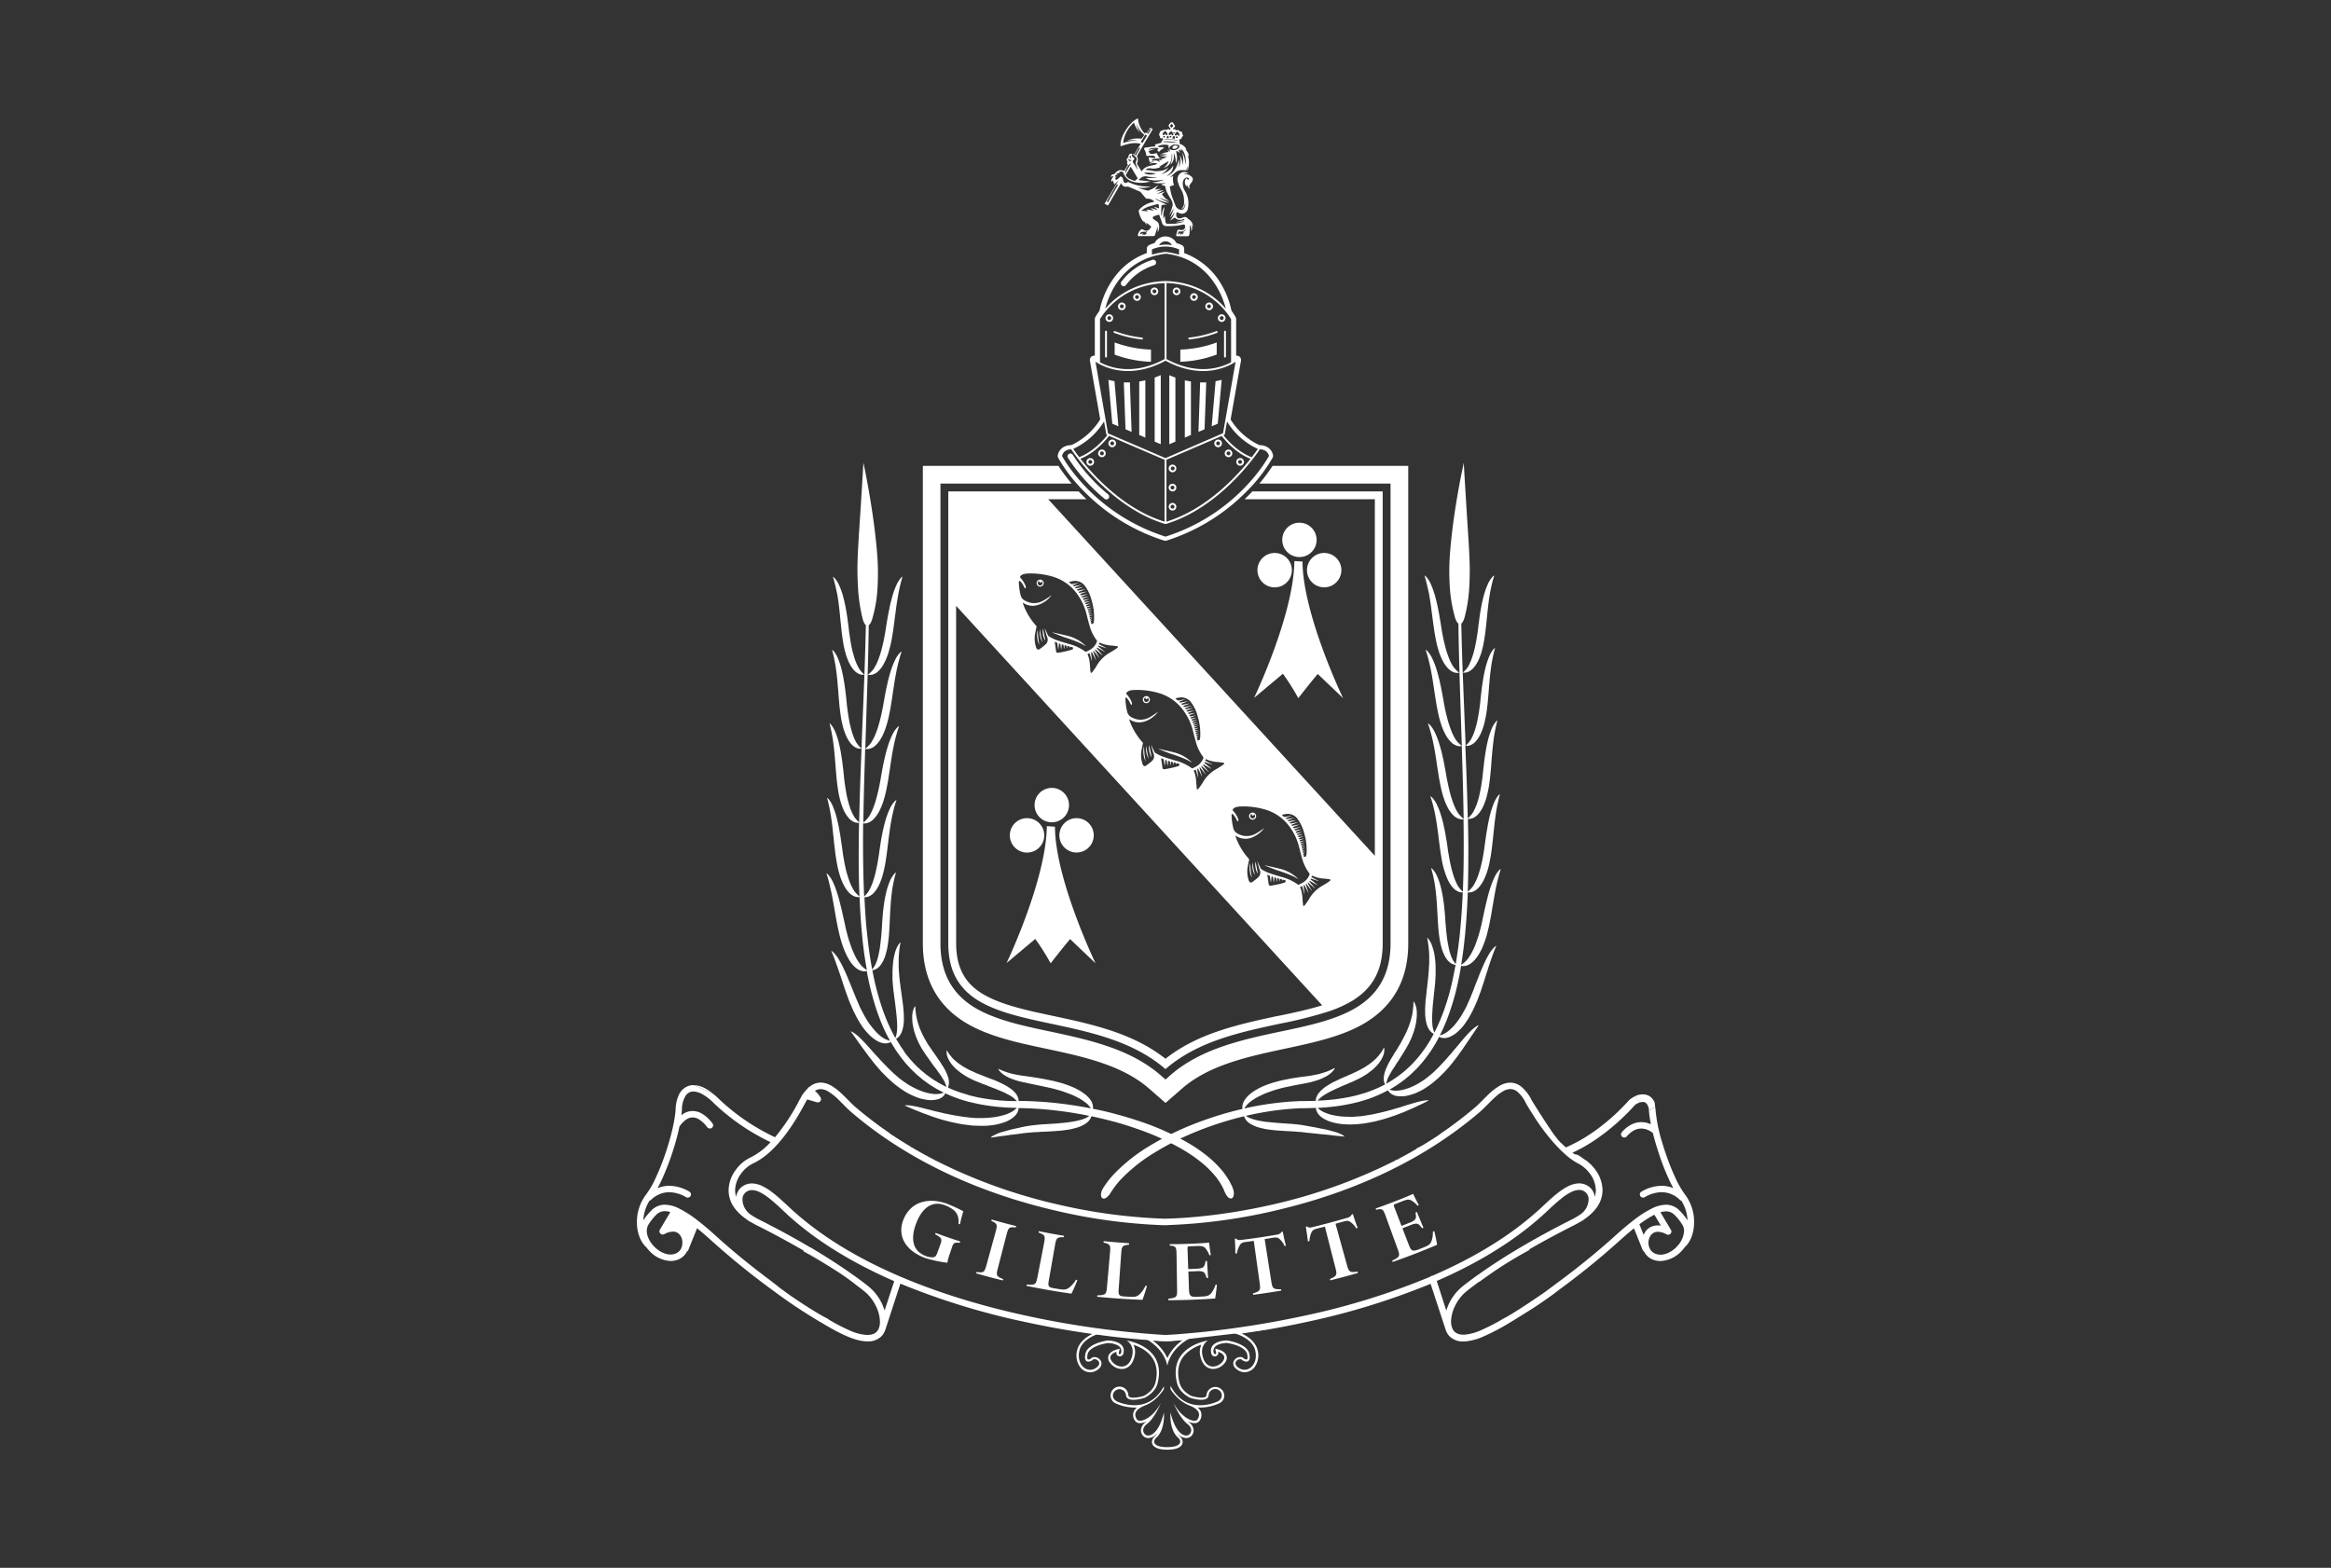 <svg xmlns="http://www.w3.org/2000/svg" width="1100" height="740" fill="none">
    <rect width="100%" height="100%" fill="#333333" stroke="none"/>
    <path fill="#fff"
        d="M332.92 513.79a12.075 12.075 0 0 0-5.66-1.62h-.12c.36.12.73.26 1.1.4a62.632 62.632 0 0 1 9.16 4.43 24.778 24.778 0 0 0-4.48-3.21ZM367 607l-.68-.5-2.53-1.87c.94.78 2 1.62 3.13 2.48l.09-.11H367Zm413.68-87a5.357 5.357 0 0 0-.78-1.23 5.465 5.465 0 0 0-2.08-1.7 4.862 4.862 0 0 0-.92-.34h-.06a7.708 7.708 0 0 0-5.14.61l.18.28c.07.1.13.18.19.28.265.377.552.737.86 1.08l.46.5c.113.136.237.263.37.38.116.128.239.248.37.36H774.42c.131-.035.265-.062.4-.08a2.686 2.686 0 0 1 1.1.06c.145.029.284.084.41.16l.17.11c.108.061.206.139.29.23h.06c.104.11.201.227.29.35a4.562 4.562 0 0 1 .49.85l.14.33c.039.091.073.185.1.28l.15.45v.1c.24.33.49.62.74.92.069-.142.153-.276.25-.4a1.594 1.594 0 0 1 1.69-.57c.147.046.288.11.42.19a20.025 20.025 0 0 0-.4-3.2h-.04Z" />
    <path fill="#fff"
        d="M795.05 563.65a43.493 43.493 0 0 1-4.43-7.72c-1.4-3-2.79-6.4-4.06-10-.79-2.26-1.56-4.59-2.23-6.88a72.963 72.963 0 0 1-3.11-15.6v-.29a1.835 1.835 0 0 0-.42-.18 1.594 1.594 0 0 0-1.69.57 1.757 1.757 0 0 0-.26.39c-.25-.3-.5-.59-.74-.92v.59c.135 2.218.429 4.424.88 6.6 0 .15 0 .3.07.43a11.228 11.228 0 0 0-4.56-1c-2.86 0-6.17 1.28-9.17 4.77a1.454 1.454 0 0 0-.207 1.664c.093.176.221.332.377.456a1.56 1.56 0 0 0 2.17-.17c2.6-2.95 4.89-3.67 6.83-3.7a8.519 8.519 0 0 1 4.16 1.19 8.38 8.38 0 0 1 1.08.72l.17.12.09.08c.58 2.42 1.29 4.92 2.1 7.42.37 1.26.79 2.5 1.21 3.73a110.356 110.356 0 0 0 4.51 11.26c.59 1.28 1.21 2.48 1.83 3.6a15.108 15.108 0 0 0-5.57-1.1 18.994 18.994 0 0 0-9.47 2.76 1.497 1.497 0 0 0-.762 1.508c.026.198.091.389.192.562a1.58 1.58 0 0 0 2.11.55 15.814 15.814 0 0 1 7.93-2.35c2.246.006 4.447.632 6.36 1.81.594.368 1.156.786 1.68 1.25.145.117.279.248.4.39l.12.1c.204.231.478.389.78.45a18.725 18.725 0 0 1 2.92 9.34s0-.1-.07-.14a26.725 26.725 0 0 0-4-4.86 8.852 8.852 0 0 0-6.1-2.43 15.32 15.32 0 0 0-6.59 1.75 51.245 51.245 0 0 0-8.81 5.66c-2.56 2-5.42 4.37-8.63 7.3a353.744 353.744 0 0 1-28.41 23c-.33.27-.65.52-1 .76l-1.45 1.09-2.53 1.87-4.58 3.11-2.55 1.72c-2.88 1.91-5.85 3.84-8.45 5.4-.71.42-1.39.83-2 1.2h-.08l-.56.32-1.15.62a95.707 95.707 0 0 1-10.18 5.28 24.505 24.505 0 0 1-8 2.25h-.52c-2.32 0-3.65-.68-4.55-1.69a4.714 4.714 0 0 1-.83-1.46l-.28-.83a8.82 8.82 0 0 1-.27-2.2c.08-2.649.764-5.245 2-7.59a20.119 20.119 0 0 1 5.34-6.74c1.87-1.52 3.88-3 5.94-4.51l.07.11c.83-.64 1.65-1.24 2.48-1.82 3-2.16 5.86-4.1 8.53-5.82l2.6-1.63c2.88-1.77 5.4-3.22 7.33-4.31 1.11-.62 2-1.12 2.73-1.47l-.19-.26c6.767-3.907 14.01-7.803 21.73-11.69.83-.43 1.58-.88 2.32-1.31h.12c.22-.12.43-.28.67-.4.056-.046.116-.086.18-.12.49-.299.958-.633 1.4-1a23.389 23.389 0 0 0 5.24-4.92 14.189 14.189 0 0 0 3-8.56 16.584 16.584 0 0 0-3.4-9.64 19.992 19.992 0 0 0-3.61-3.77 1.097 1.097 0 0 1-.33-.38c-.612-.325-1.2-.692-1.76-1.1-.57-.4-1.12-.81-1.7-1.19-.27-.17-.55-.33-.84-.49l-.42-.21-.18.05c-.08 0-.13-.09-.21-.14h-.09a2.552 2.552 0 0 1-.5-.07l.09.13-.46-.3-.07-.07c-.24-.15-.48-.31-.7-.47 2.1-1 4.27-2.12 6.44-3.37.77-.46 1.54-.92 2.32-1.43 1-.62 2-1.28 3-2 .83-.57 1.67-1.17 2.49-1.81l.1-.06a91.6 91.6 0 0 0 4.78-3.81c2.38-2 4.72-4.18 7-6.48 1.17-1.17 2.3-2.4 3.42-3.66.11-.06.22-.15.35-.22l.25-.16c.122-.078.249-.148.38-.21.152-.087.309-.163.47-.23.243-.129.497-.237.76-.32.129-.054.263-.094.4-.12a4.055 4.055 0 0 1-.37-.36 4.663 4.663 0 0 1-.39-.38l-.44-.5a11.6 11.6 0 0 1-.86-1.08c-.06-.1-.12-.18-.19-.28l-.17-.28a12.88 12.88 0 0 0-2.52 1.5l-.28.18a99.505 99.505 0 0 1-14.77 13.6c-1.79 1.32-3.6 2.58-5.4 3.71a72.583 72.583 0 0 1-9.17 4.94l-.75.31a42.03 42.03 0 0 1-2.19-2.09 1.32 1.32 0 0 1-.3-.2c-.33-.37-.67-.72-1-1.1a8.59 8.59 0 0 1-1.08-1.45h-.07c-2.16-2.53-11-16.5-11.53-17.57A19.306 19.306 0 0 0 718 513a8.225 8.225 0 0 0-5.3-2c-1.73.045-3.42.53-4.91 1.41a30.086 30.086 0 0 0-6.26 5c-1.93 1.87-3.71 3.79-5.24 5.09a187.909 187.909 0 0 1-15.13 11.64c-.3.22-.63.4-.95.59v.06a.292.292 0 0 1-.17.13c-.12.09-.26.17-.39.25a.31.31 0 0 1-.11.15c-.241.2-.506.368-.79.5a.329.329 0 0 0-.1.06v.05c-2.47 1.67-5 3.23-7.53 4.77v-.08a.216.216 0 0 1-.12.11c-.6.38-1.23.71-1.88 1a1.862 1.862 0 0 1-.25.1c-.14.108-.291.202-.45.28l.1.11a211.908 211.908 0 0 1-8.3 4.61.52.52 0 0 1-.17.16 3.007 3.007 0 0 1-1 .41c-.07 0-.14.06-.23.07-.37.25-.77.48-1.18.71l-.46.2a250.548 250.548 0 0 1-56.25 20.06c-28.74 6.63-50.27 6.76-51.8 6.76a259.808 259.808 0 0 1-50-6.72 251.218 251.218 0 0 1-55.51-19.68v-.06a3.843 3.843 0 0 1-1.1-.53.664.664 0 0 1-.16-.09 4.105 4.105 0 0 1-1.28-.58.517.517 0 0 1-.18-.18v.05c-2.86-1.48-5.74-3-8.59-4.7a5.514 5.514 0 0 1-1-.54.76.76 0 0 1-.17-.15l-1.23-.63a.548.548 0 0 1-.2-.2c-2.55-1.54-5.11-3.11-7.63-4.77l-.09-.07s-.05 0-.06-.06a17.884 17.884 0 0 1-2-1.29.319.319 0 0 1-.1-.13.382.382 0 0 1-.18-.15 187.173 187.173 0 0 1-16-12.24c-2.05-1.75-4.53-4.56-7.2-6.95a24.177 24.177 0 0 0-4.29-3.16 10.193 10.193 0 0 0-4.93-1.41A8.18 8.18 0 0 0 382 513l-.14-.09a1.278 1.278 0 0 0-.14.18c-.53.61-1.08 1.2-1.62 1.8-.24.29-.49.56-.73.87a2.32 2.32 0 0 0-.19.23c-.1.14-.23.29-.34.46-.57.79-.94 1.75-1.49 2.58a.798.798 0 0 0-.08.16 95.941 95.941 0 0 1-11.53 17.57A99.282 99.282 0 0 1 339 518.45c-.54-.52-1.07-1-1.6-1.47a62.574 62.574 0 0 0-9.16-4.41c-.35-.14-.71-.28-1.06-.4a7.447 7.447 0 0 0-3.33.82 8.2 8.2 0 0 0-3.6 4 17.731 17.731 0 0 0-1.43 6.51c-.27 5.35-2.31 13.69-5 21.5a112.561 112.561 0 0 1-4.39 10.95 42.197 42.197 0 0 1-4.45 7.72 21.447 21.447 0 0 0-4.42 13.19c0 4.73 1.5 9.16 4.49 11.9.497.656 1.035 1.28 1.61 1.87a14.41 14.41 0 0 0 9.79 4.54 9.919 9.919 0 0 0 3-.47 8.121 8.121 0 0 0 4.3-3.25c.15-.24.27-.51.4-.75a1.49 1.49 0 0 0 .68-.74l4.11-10.24c2.06 1.67 4.34 3.61 6.82 5.87a359.775 359.775 0 0 0 29.5 23.86s.87.67 2.47 1.82 4.07 2.92 7.13 5l2.55 1.68c2.52 1.64 5.37 3.45 8.5 5.33.86.52 1.75 1 2.65 1.57 9.19 5.45 15.16 8 20.17 8.27h.66a8.738 8.738 0 0 0 3.75-.61 8.746 8.746 0 0 0 3.14-2.14 8.004 8.004 0 0 0 1.21-2c0-.08.12-.15.14-.21l.09-.36c.115-.258.209-.526.28-.8l6.89-21.13a337.371 337.371 0 0 0 58.44 18 422.59 422.59 0 0 0 34 6c.87.13 1.7.24 2.54.35h-.06c8.19 1.08 20.25 2.42 31.87 2.78h.25c3.25-.37 38-4.34 44-5.14h.48c6.36-1.08 13.16-2.37 20.24-3.92a337.216 337.216 0 0 0 58.45-18L682 627c.08.28.19.56.27.83l.12.36a.72.72 0 0 1 .12.21 7.992 7.992 0 0 0 1.23 2 8.746 8.746 0 0 0 6.88 2.75h.66a27.02 27.02 0 0 0 9.09-2.49 104.61 104.61 0 0 0 11.93-6.29c.92-.54 1.79-1.07 2.64-1.6 3.23-2 6-3.73 8.49-5.32.91-.59 1.76-1.15 2.56-1.69 3.17-2.13 5.55-3.83 7.13-5a66.27 66.27 0 0 0 2.43-1.87 353.744 353.744 0 0 0 28.69-23.27c2.51-2.26 4.77-4.2 6.83-5.87l4.1 10.24c.144.315.386.574.69.74.118.258.251.508.4.75a8.144 8.144 0 0 0 4.29 3.25c.97.308 1.982.467 3 .47a14.41 14.41 0 0 0 9.79-4.54 18.004 18.004 0 0 0 1.62-1.89c3-2.74 4.47-7.16 4.49-11.88a21.54 21.54 0 0 0-4.4-13.24Zm-473.91 26.14a5.001 5.001 0 0 1-2.69 2 6.673 6.673 0 0 1-2.05.33c-2.55 0-5.4-1.45-7.58-3.65-2.18-2.2-3.61-5-3.6-7.5a5.867 5.867 0 0 1 1-3.31 25.992 25.992 0 0 1 3.52-4.36 5.666 5.666 0 0 1 4-1.64 9.446 9.446 0 0 1 2.6.43l-4.94 8.32a1.468 1.468 0 0 0 .24 1.83 1.56 1.56 0 0 0 1.84.27 8.591 8.591 0 0 1 4.05-1.2 3.995 3.995 0 0 1 3.26 1.5 5.739 5.739 0 0 1 1.21 3.66 6.11 6.11 0 0 1-.86 3.32ZM415 626.08l-.28.85a4.9 4.9 0 0 1-.85 1.45c-.89 1-2.21 1.68-4.54 1.69h-.52a22.189 22.189 0 0 1-7.39-1.92 86.45 86.45 0 0 1-10.7-5.56c-.14-.06-.27-.15-.4-.22l.07-.09a28.068 28.068 0 0 1-2.75-1.44c-2.19-1.24-5.25-3.12-8.57-5.28-.84-.54-1.71-1.1-2.56-1.68-2.4-1.6-4.86-3.3-7.13-5-.85-.61-1.67-1.24-2.46-1.84-1.13-.86-2.19-1.7-3.13-2.48l-.09-.08c-9.21-6.84-18.32-14.27-25.89-21.16-3.22-2.93-6.08-5.35-8.64-7.3a50.367 50.367 0 0 0-8.8-5.66 15.396 15.396 0 0 0-6.6-1.75 8.89 8.89 0 0 0-6.11 2.43 27.958 27.958 0 0 0-4 4.86l-.06.14a18.835 18.835 0 0 1 2.92-9.34c.291-.064.555-.214.76-.43a10.654 10.654 0 0 1 2.35-1.81 11.936 11.936 0 0 1 6.2-1.74c2.805.068 5.541.879 7.93 2.35a1.59 1.59 0 0 0 2.12-.55 1.512 1.512 0 0 0 .155-1.153 1.498 1.498 0 0 0-.715-.917 19.006 19.006 0 0 0-9.49-2.76 14.932 14.932 0 0 0-5.53 1.09c.61-1.12 1.23-2.31 1.83-3.59a125.427 125.427 0 0 0 6.44-17.3c.82-2.81 1.52-5.56 2.06-8.18a13.938 13.938 0 0 1 1.85-2.22 9.185 9.185 0 0 1 2-1.47 5.343 5.343 0 0 1 2.39-.59 5.67 5.67 0 0 1 3 .91 14.596 14.596 0 0 1 3.89 3.71 1.584 1.584 0 0 0 2.16.31 1.527 1.527 0 0 0 .591-1.01 1.53 1.53 0 0 0-.301-1.13 17.606 17.606 0 0 0-4.73-4.46 9.005 9.005 0 0 0-4.61-1.37 8.484 8.484 0 0 0-3.91 1c-.509.29-.991.625-1.44 1 .13-.95.23-1.91.29-2.78a12.386 12.386 0 0 1 1.83-6.56 4.397 4.397 0 0 1 1.58-1.4 3.999 3.999 0 0 1 2-.46 8.908 8.908 0 0 1 4.18 1.25 23.182 23.182 0 0 1 5.37 4.15 102.768 102.768 0 0 0 26.85 18.49 31.638 31.638 0 0 1-9.64 7.32 18.23 18.23 0 0 0-6.77 5.77 16.435 16.435 0 0 0-3.38 9.64 14.12 14.12 0 0 0 2.95 8.56 22.979 22.979 0 0 0 5.24 4.93c.442.362.906.696 1.39 1 .07.05.14.08.2.13.22.12.42.27.65.39a.402.402 0 0 1 .12 0c.74.43 1.49.88 2.32 1.31 8 4 15.58 8.11 22.6 12.19l-.19.26c.75.41 1.66.93 2.68 1.51l.15-.19c2.49 1.49 4.91 3 7.25 4.44l-.05.06c.86.51 1.75 1.05 2.63 1.6l.84.56a110.454 110.454 0 0 1 11.93 8.36h.05c1.13.86 2.24 1.72 3.32 2.59a20.131 20.131 0 0 1 5.34 6.74 17.55 17.55 0 0 1 2 7.59 9.818 9.818 0 0 1-.25 2.24Zm2.44-7.54a25.297 25.297 0 0 0-1.41-3.58 23.31 23.31 0 0 0-6.16-7.76c-2-1.62-4.19-3.25-6.43-4.86l-.06-.08a.506.506 0 0 1-.11 0c-6.24-4.52-13.21-9-20.8-13.51h-.12c-7.48-4.42-15.55-8.81-24.21-13.17a31.735 31.735 0 0 1-4.31-2.59 8.947 8.947 0 0 1-3.46-6.67 4.335 4.335 0 0 1 1.93-3.85 4.471 4.471 0 0 1 2.53-.75 8.607 8.607 0 0 1 3.74 1c4.16 2 9 6.82 13 10.56 14.4 13.14 32 23.38 50.42 31.42l-4.55 13.84Zm258.11-16.34a1.656 1.656 0 0 0-.6.4 333.681 333.681 0 0 1-59 18.32 447.912 447.912 0 0 1-46.58 7.57c-5.94.65-10.73 1-14 1.28-1.65.12-2.92.18-3.78.23-.86.05-1.3.07-1.31.07a1.53 1.53 0 0 0-.32.08 1.984 1.984 0 0 0-.33-.08s-.44 0-1.3-.07A430.734 430.734 0 0 1 477 619.35c-35.08-8.3-75.5-23-103.3-48.39-2.67-2.42-5.73-5.46-8.9-7.91a27.903 27.903 0 0 0-4.87-3.14 11.79 11.79 0 0 0-5.11-1.34 7.697 7.697 0 0 0-4.22 1.24 7.16 7.16 0 0 0-3.2 5.11 10.731 10.731 0 0 1-.5-3.1c.088-2.85 1.071-5.6 2.81-7.86a15.067 15.067 0 0 1 5.58-4.79c7.77-3.56 16.25-12.59 24.72-28.64.3-.57.61-1.1.92-1.61l4.54 1.34a1.58 1.58 0 0 0 1.65-.51 1.524 1.524 0 0 0 .15-1.67 12.408 12.408 0 0 0-2.7-3.19 4.8 4.8 0 0 1 2.66-.83 7.002 7.002 0 0 1 3.42 1 27.259 27.259 0 0 1 5.59 4.51c1.86 1.83 3.63 3.74 5.37 5.24 31 26.58 67.6 39.91 96.82 46.66a262.452 262.452 0 0 0 50.57 6.81h2c.108-.01.215-.03.32-.06a262.391 262.391 0 0 0 50.33-6.81c29.19-6.74 65.79-20.08 96.73-46.62 2.29-2 4.74-4.75 7.23-7a21.699 21.699 0 0 1 3.75-2.76 6.827 6.827 0 0 1 3.39-1 5.228 5.228 0 0 1 3.35 1.29 16.081 16.081 0 0 1 3.88 5.18c1.35 2.54 4.35 7 4.35 7.08 0 .08 6 9.57 13.28 16.33.49.48 1 .92 1.5 1.34a28.123 28.123 0 0 0 5.59 3.89 16.097 16.097 0 0 1 5.57 4.79 13.43 13.43 0 0 1 2.8 7.86 10.687 10.687 0 0 1-.48 3.1 7.231 7.231 0 0 0-3.18-5.11 7.812 7.812 0 0 0-4.24-1.24 12 12 0 0 0-5.13 1.34c-4.9 2.43-9.73 7.41-13.74 11.05-14.27 13-31.86 23.22-50.35 31.21a1.69 1.69 0 0 0-.4.06Zm8.37 12.8a25.418 25.418 0 0 0-1.42 3.58l-4.5-13.97c18.43-8 36-18.28 50.41-31.42 2.75-2.49 5.76-5.47 8.73-7.76a22.56 22.56 0 0 1 4.33-2.8 8.564 8.564 0 0 1 3.73-1 4.39 4.39 0 0 1 2.52.75 4.328 4.328 0 0 1 1.94 3.85 8.931 8.931 0 0 1-3.45 6.66 33.547 33.547 0 0 1-4.32 2.6c-8.333 4.2-16.137 8.433-23.41 12.7-7.64 4.47-14.62 8.95-20.88 13.45h-.13s0 .08-.08.1c-2.5 1.8-4.94 3.62-7.21 5.42a23.578 23.578 0 0 0-6.26 7.84Zm92.79-34a7.841 7.841 0 0 0-1.08 1.86l-2-5a47.16 47.16 0 0 1 7.08-4.51l3.05 5.13a10.02 10.02 0 0 0-1.34-.1 7.192 7.192 0 0 0-5.71 2.55v.07Zm14.46 7.55c-2.18 2.2-5 3.66-7.58 3.65a6.703 6.703 0 0 1-2.05-.33 5.122 5.122 0 0 1-2.7-2 6.111 6.111 0 0 1-.92-3.31 5.857 5.857 0 0 1 1.21-3.66 3.99 3.99 0 0 1 3.26-1.5 8.532 8.532 0 0 1 4.05 1.2 1.57 1.57 0 0 0 1.85-.27 1.496 1.496 0 0 0 .23-1.83l-4.95-8.32a9.67 9.67 0 0 1 2.61-.43 5.612 5.612 0 0 1 4 1.64 25.87 25.87 0 0 1 3.53 4.36 5.556 5.556 0 0 1 1 3.31 11.33 11.33 0 0 1-3.54 7.42v.07Z" />
    <path fill="#fff"
        d="M585.93 629.41c3.37-.49 6.76-1 10.15-1.6l-.17-1.07-.17-1.07c-4.82.65-28.84 3.41-39.09 4.58l-4.89.56.1 1.08.14 1.11c.88-.05 3-.18 6-.41a21.378 21.378 0 0 0-7.13 8.43 20.723 20.723 0 0 0-6.88-8.28c2.27.17 3.89.26 4.77.3h.75c.164.014.33 0 .49-.04.143.041.291.061.44.06h1.25v-2.17c-11.6-.34-23.68-1.7-31.76-2.77h-.22l-.22.07c-.76.2-1.49.43-2.19.68-4.79 1.78-8.07 4.77-8.95 8.28a9.42 9.42 0 0 0 1.43 8.19 6.064 6.064 0 0 0 4.67 2.37 5.92 5.92 0 0 0 3-.87c2.5-1.51 2.48-3.14 2.24-4a3.426 3.426 0 0 0-3.2-2.3 2.29 2.29 0 0 0-1.61.6 2.18 2.18 0 0 1-1.3.56c-.22 0-.28-.07-.31-.11-.03-.04-.42-.65 0-2.54.56-2.32 4.28-4.33 9.47-5.14 1.65 0 4.63.52 5.83 2a3.001 3.001 0 0 1 .43 2.73.676.676 0 0 1-.67.53.528.528 0 0 1-.33-.17.883.883 0 0 1 0-.67l.4-1.79-1.79.52c-.28.08-2.84.86-3.52 2.84a3.554 3.554 0 0 0 .78 3.39 7.08 7.08 0 0 0 5.45 2.86c1.39 0 4.74-.55 6-5.7a8.202 8.202 0 0 0-.43-5.74c5.34 1.8 13.17 6.43 10.37 17.84-.62 2.51-2.56 4.73-5.49 6.27a18.18 18.18 0 0 1-4.87.88c-2.1 0-2.35-.73-2.42-1.09a4.207 4.207 0 0 0-1.266-2.955 4.201 4.201 0 0 0-7.134 3.055 4.069 4.069 0 0 0 2.16 3.55c.888.429 1.807.791 2.75 1.08 2.065.65 4.215.988 6.38 1 .38.02.76.02 1.14 0a5.169 5.169 0 0 0-1.6 2.17 4.578 4.578 0 0 0 .66 4 2.7 2.7 0 0 0 2.47 1.2 7.31 7.31 0 0 0 3.09-.82c-.17.15-.34.28-.5.41a4.917 4.917 0 0 0-2.22 3.71 3.738 3.738 0 0 0 .335 1.66c.238.52.592.978 1.035 1.34.588.49 1.335.749 2.1.73.93 0 2.63-.35 4.41-2.44a6.99 6.99 0 0 1-1.26 1.52c-1.28 1.17-1.73 2.52-1.25 3.73s2.12 2.69 7.08 2.69 6.55-1.47 7.05-2.68c.5-1.21 0-2.57-1.25-3.75a7.643 7.643 0 0 1-1.24-1.48 5.796 5.796 0 0 0 4.4 2.41 3.158 3.158 0 0 0 2.1-.73 3.71 3.71 0 0 0 1.35-3 4.86 4.86 0 0 0-2.22-3.7l-.52-.44a7.3 7.3 0 0 0 3.13.84 2.716 2.716 0 0 0 2.47-1.21 4.542 4.542 0 0 0 .784-1.926 4.54 4.54 0 0 0-.154-2.074 5.001 5.001 0 0 0-1.57-2.15h1.23a21.806 21.806 0 0 0 9.16-2.11 4.003 4.003 0 0 0 2.17-3.55 4.21 4.21 0 0 0-8.41-.1c-.06.36-.31 1.09-2.4 1.09a18.127 18.127 0 0 1-4.89-.89c-2.92-1.54-4.87-3.76-5.47-6.27-1.3-5.25-.49-9.59 2.41-12.89a18.126 18.126 0 0 1 7.94-4.94 8.17 8.17 0 0 0-.4 5.74c1.26 5.15 4.61 5.7 6 5.7a7.068 7.068 0 0 0 5.46-2.86 3.532 3.532 0 0 0 .78-3.39c-.67-2-3.23-2.76-3.52-2.84l-1.78-.51.4 1.77a.833.833 0 0 1-.07.68.483.483 0 0 1-.38.15.639.639 0 0 1-.64-.52 2.99 2.99 0 0 1-.13-1.42 2.99 2.99 0 0 1 .54-1.32c1.2-1.53 4.19-2 5.83-2 5.19.81 8.9 2.83 9.48 5.14.47 1.89.11 2.45 0 2.54-.11.09-.08.11-.31.11a2.06 2.06 0 0 1-1.28-.56 2.372 2.372 0 0 0-1.63-.6 3.418 3.418 0 0 0-3.2 2.3c-.24.84-.26 2.47 2.26 4 .904.555 1.94.855 3 .87a6.006 6.006 0 0 0 4.65-2.36 9.398 9.398 0 0 0 1.43-8.2c-.8-3.17-3.54-5.9-7.49-7.7Zm-1.08 16.4c-4.18-2.5-.06-5.19 1.22-4 1.28 1.19 4.64 1.87 3.41-3.13-.76-3-5.28-5.17-10.48-6-.65 0-8.82.24-7.39 6.11a1.663 1.663 0 0 0 .72 1.127 1.675 1.675 0 0 0 1.316.237 1.665 1.665 0 0 0 1.068-.804 1.68 1.68 0 0 0 .136-1.33s4.63 1.32 2.16 4.55c-2.47 3.23-7.92 4-9.48-2.46-.89-3.57.36-5.92 2.45-7.39-.35.06-.73.13-1.07.21-7.85 1.86-16.54 7.37-13.47 19.79.72 3 3 5.42 6.09 7 0 0 8.25 2.79 8.84-1.1a3.101 3.101 0 0 1 6.2 0 3.002 3.002 0 0 1-1.7 2.66h.14s-14.9 7.68-22.66-7.22v1.58s3.19 5.47 8.79 7.67 5.1 4.71 4 6.59c-1.1 1.88-7.18 0-11.34-7.67.16.41 2.91 7 6.54 9.87 2.24 1.71 2.24 3.75.81 5-1.43 1.25-6.08.62-8.79-10.36 0 0-.72 7.92 3.51 11.77 2.23 2 1.22 4.53-5.05 4.53s-7.32-2.49-5.08-4.53c4.22-3.85 3.51-11.77 3.51-11.77-2.71 11-7.35 11.6-8.78 10.36-1.43-1.24-1.44-3.3.8-5 3.65-2.83 6.37-9.46 6.54-9.87-4.15 7.67-10.2 9.54-11.34 7.67-1.14-1.87-1.6-4.4 4-6.59 5.6-2.19 8.78-7.67 8.78-7.67v-1.35c-7.79 14.55-22.53 7-22.53 7h.15a3.002 3.002 0 0 1-1.7-2.67 3.1 3.1 0 0 1 6.19 0c.59 3.79 8.44 1.25 8.83 1.11 3.07-1.59 5.39-4 6.11-7 3.06-12.42-5.61-17.93-13.47-19.79-.34-.08-.72-.15-1.08-.21 2.1 1.47 3.35 3.82 2.48 7.39-1.6 6.42-7 5.68-9.5 2.46-2.5-3.22 2.16-4.55 2.16-4.55-.56 2.52 2.73 2.83 3.25.77 1.43-5.87-6.76-6.1-7.41-6.11-5.2.8-9.71 2.93-10.45 6-1.24 5 2.1 4.34 3.39 3.13s5.4 1.47 1.24 4c-4.16 2.53-9.12-1.92-7.49-8.5.93-3.76 5-6.75 10.36-8.18 8.19 1.08 20.25 2.42 31.87 2.78l-1.22.08a1.38 1.38 0 0 1-.44-.09 1.328 1.328 0 0 1-.44.09s-3.68-.18-10-.71c5.94 3 10.26 7.83 11.31 13.33C552 639 556.47 634 562.6 631.09c-5.11.46-8.82.69-10.71.79 3.25-.37 38-4.33 44-5.14-5.21.88-10.1 1.62-14.64 2.23 5.69 1.34 10.09 4.43 11.07 8.34 1.62 6.58-3.32 11-7.47 8.5ZM775.94 520.06a2.686 2.686 0 0 0-1.1-.06 3.181 3.181 0 0 0-.4.08h-.15.14c.135-.034.272-.061.41-.08a2.618 2.618 0 0 1 1.1.06ZM389.22 596.37l-.05.06c-2.7-1.64-5.27-3.13-7.35-4.31l.15-.19c2.49 1.49 4.91 2.96 7.25 4.44ZM392.65 598.57c-.28-.19-.57-.36-.85-.54l.85.54ZM390.92 622.43l-.16.15c-.14-.06-.27-.15-.4-.22l.07-.09c.155.077.32.131.49.16ZM367.05 606.97l-.09.11.08-.11h.01ZM452.94 586.6c-2.41-.19-3-.09-3.65 1.95-.41 1.21-.82 2.42-1.22 3.62a20.618 20.618 0 0 0-1 3.84 58.447 58.447 0 0 1-10.6-2.29c-10.07-3.8-13.14-11.33-9.93-18.59 3.8-8.59 12.48-9.87 20.5-6.92a74.378 74.378 0 0 1 7.54 3.49c-.49 1.72-1.09 3.75-1.57 6.12l-.69-.11c.22-2.41-.2-5-2.57-6.79a15.115 15.115 0 0 0-4-2.1c-5.21-2-10.09.54-13.09 7.8-2.75 6.66-2.93 13.52 4.25 16.23a8.218 8.218 0 0 0 3.46.58c.77-.11 1.36-.42 2.05-2.33l1.38-3.87c.87-2.45.63-3-2.52-4.68.08-.2.15-.4.23-.61a262.827 262.827 0 0 0 11.56 4c0 .25-.07.45-.13.66ZM460.64 601l.18-.62c3.44.43 3.73.2 4.74-3.44 1.413-5.127 2.827-10.26 4.24-15.4 1-3.64.8-4-2-5.3l.18-.62c3.83 1.1 7.69 2.13 11.55 3.07l-.15.64c-3.11-.23-3.48-.13-4.43 3.58l-4 15.42c-1 3.78-.76 4.06 2.43 5.39l-.15.63a245.7 245.7 0 0 1-12.59-3.35ZM508.39 604.28a63.294 63.294 0 0 1-2.77 6.31 332.696 332.696 0 0 1-21.19-3.67c0-.21.09-.42.13-.63 4 .28 4.31 0 5-3.44 1.053-5.367 2.097-10.74 3.13-16.12.69-3.55.43-3.79-2.58-5 0-.21.08-.42.13-.63a287 287 0 0 0 11.87 2.19c0 .22-.07.43-.1.65-3.19 0-3.53.26-4.14 3.7l-3 17.13c-.45 2.52.27 2.9 2.5 3.27l2.68.44c2.42.38 3.1.14 4.4-.65a14.433 14.433 0 0 0 3.34-3.85l.6.3ZM541.23 606.94a64.93 64.93 0 0 1-2.09 6.56c-7.14-.247-14.27-.73-21.39-1.45l.06-.65c4-.13 4.27-.46 4.57-3.93l1.44-16.36c.32-3.6 0-3.82-3.07-4.65l.07-.65c4 .4 8 .72 12 1v.65c-3.16.38-3.48.63-3.72 4.12-.413 5.78-.82 11.563-1.22 17.35-.18 2.55.56 2.85 2.82 3l2.7.16c2.44.12 3.09-.18 4.29-1.11a14.19 14.19 0 0 0 2.92-4.16l.62.12ZM574.26 606.42c-.11 1.44-.63 5.47-.83 6.46-7.333.52-14.7.79-22.1.81V613c3.89-.5 4.19-.73 4.14-4.34l-.26-16.5c-.06-3.66-.28-4-3.24-4.27v-.65c4.207 0 8.41-.11 12.61-.33 4.08-.2 5.7-.37 6-.43.14 1.54.48 4.12.82 5.85l-.67.17a11.113 11.113 0 0 0-2-3.46c-.81-.84-1.74-1-4.2-.91l-3.14.13c-.87 0-1 .2-1 1 .11 3.24.22 6.47.32 9.71 1.4 0 2.8-.1 4.2-.17 3.42-.16 3.5-1.08 4-3.63h.68c.17 2.68.33 5.36.5 8h-.7c-.76-2.37-.95-3.36-4.37-3.19-1.41.07-2.81.12-4.22.17.1 2.88.19 5.77.29 8.65.1 2.88.79 3.35 3.59 3.28l2.66-.13c2.66-.14 3.27-.51 4.32-1.68a13.523 13.523 0 0 0 2-4l.6.15ZM606.2 588.14a9.268 9.268 0 0 0-2.53-3.46c-.84-.63-1.37-.74-3.48-.38l-3.39.55c1.04 6.667 2.083 13.333 3.13 20 .54 3.45 1 3.72 4.62 3.66 0 .21.07.42.1.64-4.42.753-8.853 1.42-13.3 2 0-.22-.05-.43-.08-.65 3.2-1.07 3.67-1.27 3.18-4.81l-2.79-20c-1.26.18-2.52.34-3.78.5-1.79.22-2.23.72-2.74 1.4a11.471 11.471 0 0 0-1.46 4l-.72.08c0-2.21-.11-4.94-.25-7l.58-.06c.8.81 1.46.73 2.62.6a302.85 302.85 0 0 0 16.56-2.46 3.11 3.11 0 0 0 2.34-1.33l.53-.1c.34 1.79.92 4.66 1.52 6.66l-.66.16ZM640 579.81a9.06 9.06 0 0 0-2.92-3.15c-.91-.53-1.45-.57-3.52 0l-3.33.94 5.4 19.5c.93 3.36 1.45 3.57 5 3.1l.18.62a319.115 319.115 0 0 1-13.06 3.5c0-.22-.1-.43-.16-.64 3.07-1.43 3.52-1.68 2.63-5.14a5521.472 5521.472 0 0 1-5-19.59l-3.72.93c-1.76.43-2.15 1-2.58 1.7a11.604 11.604 0 0 0-1 4.19l-.71.16c-.27-2.18-.66-4.89-1-6.93l.57-.13c.89.72 1.55.57 2.69.3a379.573 379.573 0 0 0 16.26-4.36 3.141 3.141 0 0 0 2.19-1.6l.52-.16c.54 1.75 1.45 4.53 2.26 6.45l-.7.31ZM676.86 581.13c.36 1.4 1.18 5.38 1.31 6.39a318.575 318.575 0 0 1-21 8.12L657 595c3.56-1.77 3.79-2.09 2.55-5.48L653.91 574c-1.25-3.44-1.56-3.66-4.5-3l-.22-.61c4-1.413 8-2.913 12-4.5 3.86-1.55 5.36-2.25 5.66-2.42.64 1.41 1.81 3.73 2.69 5.26l-.59.38a10.62 10.62 0 0 0-3.09-2.58c-1.05-.53-2-.39-4.34.54l-3 1.17c-.83.32-.93.53-.64 1.29l3.48 9.07c1.32-.51 2.65-1 4-1.56 3.24-1.3 3-2.19 2.62-4.75l.64-.26c1 2.47 2.07 4.95 3.1 7.42l-.66.28c-1.5-2-2-2.86-5.24-1.56-1.33.53-2.66 1.06-4 1.57 1 2.69 2.07 5.38 3.1 8.08 1.03 2.7 1.84 2.91 4.51 1.9l2.52-1c2.51-1 3-1.58 3.61-3 .461-1.44.674-2.948.63-4.46l.67-.13ZM529.46 134.81a1.335 1.335 0 0 0 1.88-.25 26.576 26.576 0 0 1 13.25-9.35 1.334 1.334 0 0 0 .966-1.168 1.34 1.34 0 0 0-1.786-1.382 29.111 29.111 0 0 0-14.56 10.27 1.332 1.332 0 0 0-.265.992 1.342 1.342 0 0 0 .515.888ZM506.24 214.67a1.354 1.354 0 0 0-1.85-.42 1.344 1.344 0 0 0-.42 1.85 84.761 84.761 0 0 0 17.29 19.33c.244.197.547.306.86.31a1.32 1.32 0 0 0 1-.49 1.328 1.328 0 0 0 .159-1.483 1.35 1.35 0 0 0-.329-.407 81.78 81.78 0 0 1-16.71-18.69ZM554.67 178.2c-1-.34-1.92-.72-2.88-1.13v32.61l2.88-1.24V178.2ZM562 180.05c-1-.15-1.92-.33-2.88-.55v27.05l2.88-1.24v-25.26ZM569.23 180.49h-2.88l-.79 23.36 2.87-1.23.8-22.13ZM576.51 179.3c-.86.21-1.83.42-2.87.61l-1.85 21.3 2.88-1.24 1.84-20.67ZM547.77 177.07c-1 .41-1.92.79-2.88 1.13v30.24l2.88 1.24v-32.61ZM540.49 179.5c-1 .22-1.92.4-2.88.55v25.26l2.88 1.24V179.5ZM534 203.85l-.8-23.36h-2.87l.8 22.13 2.87 1.23ZM527.77 201.21l-1.85-21.3c-1-.19-2-.4-2.87-.61l1.84 20.7 2.88 1.21ZM574.18 161.63A54.374 54.374 0 0 1 557 165v5.75a54.372 54.372 0 0 0 17.15-3.39l.03-5.73ZM526 167.38a54.372 54.372 0 0 0 17.15 3.39V165a54.365 54.365 0 0 1-17.15-3.37v5.75ZM561.21 160.23a52.865 52.865 0 0 0 13.09-3.11.46.46 0 0 0 .27-.58.45.45 0 0 0-.58-.26 52.329 52.329 0 0 1-12.84 3.06.45.45 0 0 0 0 .89h.06ZM525.85 157.12a52.897 52.897 0 0 0 13.1 3.11.45.45 0 0 0 0-.89 52.315 52.315 0 0 1-12.85-3.06.43.43 0 0 0-.339.011.44.44 0 0 0-.231.249.442.442 0 0 0 .033.36.45.45 0 0 0 .287.22ZM577.63 156.52v11.78a.447.447 0 0 0 .45.45.447.447 0 0 0 .45-.45v-11.78a.447.447 0 0 0-.45-.45.447.447 0 0 0-.45.45ZM521.92 168.75a.447.447 0 0 0 .45-.45v-11.78a.447.447 0 0 0-.45-.45.447.447 0 0 0-.45.45v11.78a.447.447 0 0 0 .45.45ZM523.48 151.94a1.806 1.806 0 0 0 1.663-1.111 1.798 1.798 0 0 0-.39-1.962 1.797 1.797 0 0 0-1.962-.39 1.8 1.8 0 0 0-1.111 1.663 1.811 1.811 0 0 0 1.8 1.8Zm0-2.71a.912.912 0 0 1 .841.562.9.9 0 0 1 .051.525.901.901 0 0 1-.249.466.902.902 0 0 1-.465.249.912.912 0 0 1-.528-1.735.894.894 0 0 1 .35-.067ZM529.39 146.4a1.807 1.807 0 0 0 1.786-2.157 1.803 1.803 0 0 0-2.466-1.326 1.811 1.811 0 0 0-.593 2.949c.337.34.795.531 1.273.534Zm0-2.71a.91.91 0 1 1-.9.9c0-.239.095-.468.264-.636a.897.897 0 0 1 .636-.264ZM536.56 142a1.796 1.796 0 0 0 1.656-1.118 1.794 1.794 0 0 0-.397-1.958 1.802 1.802 0 0 0-2.766.277 1.795 1.795 0 0 0 .231 2.272c.339.338.798.527 1.276.527Zm0-2.71a.912.912 0 0 1 .893 1.088.91.91 0 0 1-1.803-.178.9.9 0 0 1 .91-.88v-.03ZM544.78 139.32a1.806 1.806 0 0 0 1.663-1.111 1.798 1.798 0 0 0-.39-1.962 1.797 1.797 0 0 0-1.962-.39 1.8 1.8 0 0 0-1.111 1.663 1.811 1.811 0 0 0 1.8 1.8Zm0-2.71a.916.916 0 0 1 .848.555.911.911 0 0 1-1.184 1.197.915.915 0 0 1-.564-.842.911.911 0 0 1 .9-.91ZM576.52 151.94a1.806 1.806 0 0 0 1.663-1.111 1.798 1.798 0 0 0-.39-1.962 1.797 1.797 0 0 0-1.962-.39 1.8 1.8 0 0 0-1.111 1.663 1.811 1.811 0 0 0 1.8 1.8Zm0-2.71a.916.916 0 0 1 .848.555.911.911 0 0 1-1.184 1.197.916.916 0 0 1-.564-.842.907.907 0 0 1 .9-.91ZM570.61 146.4a1.811 1.811 0 0 0 1.28-3.09 1.812 1.812 0 0 0-2.785.274 1.811 1.811 0 0 0 1.505 2.816Zm0-2.71a.91.91 0 1 1-.19 1.81.91.91 0 0 1 .19-1.81ZM563.44 142a1.806 1.806 0 0 0 1.663-1.111 1.798 1.798 0 0 0-.39-1.962 1.797 1.797 0 0 0-1.962-.39 1.8 1.8 0 0 0-1.111 1.663 1.811 1.811 0 0 0 1.8 1.8Zm0-2.71a.909.909 0 0 1 .904 1.081.907.907 0 0 1-.713.721.914.914 0 0 1-.937-.385.916.916 0 0 1-.154-.507.908.908 0 0 1 .9-.88v-.03ZM555.22 135.72a1.806 1.806 0 0 0-1.663 1.111 1.798 1.798 0 0 0 .39 1.962 1.804 1.804 0 0 0 2.77-.273c.197-.296.303-.644.303-1a1.811 1.811 0 0 0-1.8-1.8Zm0 2.71a.909.909 0 0 1-.904-1.081.907.907 0 0 1 .713-.721.914.914 0 0 1 .937.385.911.911 0 0 1-.746 1.417ZM553.31 219.29a1.811 1.811 0 0 0-1.28 3.09 1.812 1.812 0 0 0 2.785-.274 1.811 1.811 0 0 0-1.505-2.816Zm0 2.71a.91.91 0 1 1 .376-.04c-.121.04-.249.053-.376.04ZM553.31 228.33a1.807 1.807 0 0 0-1.774 2.167 1.803 1.803 0 0 0 1.427 1.419 1.805 1.805 0 0 0 1.857-.778 1.807 1.807 0 0 0-1.51-2.808Zm0 2.71a.912.912 0 0 1-.893-1.088.917.917 0 0 1 .715-.714.912.912 0 0 1 1.088.892.9.9 0 0 1-.91.87v.04ZM553.31 237.37a1.796 1.796 0 0 0-1.656 1.118 1.794 1.794 0 0 0 .397 1.958 1.802 1.802 0 0 0 2.766-.277c.198-.296.303-.643.303-.999a1.812 1.812 0 0 0-1.81-1.8Zm0 2.71a.912.912 0 0 1-.893-1.088.917.917 0 0 1 .715-.715.91.91 0 0 1 1.088.893.894.894 0 0 1-.264.646.894.894 0 0 1-.646.264ZM524.86 207.46a1.807 1.807 0 0 0-1.774 2.167 1.803 1.803 0 0 0 1.427 1.419 1.805 1.805 0 0 0 1.857-.778 1.807 1.807 0 0 0-1.51-2.808Zm0 2.71a.912.912 0 0 1-.893-1.088.91.91 0 1 1 1.243 1.021.894.894 0 0 1-.35.067ZM514.51 216.21a1.809 1.809 0 1 0-.02 3.618 1.809 1.809 0 0 0 .02-3.618Zm0 2.71a.912.912 0 0 1-.893-1.088.91.91 0 0 1 1.803.178.907.907 0 0 1-.91.91ZM520 212.18a1.806 1.806 0 0 0-1.663 1.111 1.798 1.798 0 0 0 .39 1.962 1.797 1.797 0 0 0 1.962.39 1.8 1.8 0 0 0 1.111-1.663 1.811 1.811 0 0 0-1.8-1.8Zm0 2.71a.912.912 0 0 1-.841-.562.902.902 0 0 1-.051-.526.91.91 0 0 1 1.649-.328c.1.15.153.326.153.506a.894.894 0 0 1-.264.646.894.894 0 0 1-.646.264ZM574.84 207.46a1.807 1.807 0 0 0-1.774 2.167 1.803 1.803 0 0 0 1.427 1.419 1.805 1.805 0 0 0 1.857-.778 1.807 1.807 0 0 0-.234-2.281 1.807 1.807 0 0 0-1.276-.527Zm0 2.71a.912.912 0 0 1-.841-.562.902.902 0 0 1-.051-.526.902.902 0 0 1 .249-.465.902.902 0 0 1 .465-.249.912.912 0 0 1 .528 1.735.894.894 0 0 1-.35.067ZM585.2 219.82a1.815 1.815 0 0 0 1.679-1.11 1.805 1.805 0 0 0-.386-1.976 1.803 1.803 0 0 0-1.973-.397 1.811 1.811 0 0 0-.593 2.949c.337.339.795.531 1.273.534Zm0-2.71a.916.916 0 0 1 .842.564.914.914 0 0 1-.202.993.907.907 0 0 1-.995.191.916.916 0 0 1-.555-.848.898.898 0 0 1 .91-.9ZM579.74 212.18a1.806 1.806 0 0 0-1.663 1.111 1.798 1.798 0 0 0 .39 1.962 1.797 1.797 0 0 0 1.962.39 1.8 1.8 0 0 0 1.111-1.663 1.811 1.811 0 0 0-1.8-1.8Zm0 2.71a.916.916 0 0 1-.848-.555.911.911 0 0 1 1.184-1.197.916.916 0 0 1 .564.842.911.911 0 0 1-.9.91Z" />
    <path fill="#fff"
        d="M600.74 214.76c-.79-3.44-3.81-4.66-6.37-4.66a31.517 31.517 0 0 1-13.63-12.1l4.89-27.81a1.998 1.998 0 0 0-1.94-2.31 2.045 2.045 0 0 0-.35 0v-17.24a2.006 2.006 0 0 0-.21-.9 24.63 24.63 0 0 0-2-3.1 39.783 39.783 0 0 0-4.11-11.2 33.872 33.872 0 0 0-18.2-16v-2a2.008 2.008 0 0 0-.317-1.061 2.006 2.006 0 0 0-.833-.729 18.44 18.44 0 0 0-2.51-.94 5.832 5.832 0 0 0-10.32 0 18.44 18.44 0 0 0-2.51.94c-.341.16-.629.413-.833.729a2.008 2.008 0 0 0-.317 1.061v2c-17.65 6.44-21.71 24-22.33 27.27a24.895 24.895 0 0 0-2 3.06 2.006 2.006 0 0 0-.21.9v17.24a2.008 2.008 0 0 0-2.146 1.077 2.005 2.005 0 0 0-.194 1.153l4.89 27.8a31.868 31.868 0 0 1-13.63 12.15c-2.56 0-5.58 1.22-6.37 4.66-.108.46-.044.944.18 1.36a73.834 73.834 0 0 0 11.77 15.38 91.998 91.998 0 0 0 38.2 23.66c.384.119.796.119 1.18 0a91.998 91.998 0 0 0 38.2-23.66 74.567 74.567 0 0 0 11.78-15.38c.237-.408.322-.886.24-1.35Zm-7.18-2.88c-.13.2-1.11 1.67-2.85 3.93-1.08-.37-7.17-2.67-13.35-10.38l.34-.15a.476.476 0 0 0 .27-.34l1.06-6a33.42 33.42 0 0 0 14.53 12.94Zm-83.72 4.63c1.88-.69 7.65-3.3 13.55-10.76L549.55 217v29.22c-19.13-5.93-33.48-21.76-39.71-29.71Zm46.56-98.79v2.49a36.676 36.676 0 0 0-6.35-1.31.17.17 0 0 0-.1 0 36.676 36.676 0 0 0-6.35 1.31v-2.49a15.848 15.848 0 0 1 12.8 0Zm-9.38-2a3.383 3.383 0 0 1 6 0 16.574 16.574 0 0 0-6.02.05l.02-.05Zm3 4c20.93 2.5 27 20.31 28.47 26-4.37-5.11-13.36-12.66-28.47-13.07-15.1.41-24.09 8-28.46 13.07 1.44-5.62 7.49-23.43 28.44-25.93l.02-.07Zm-.45 13.85v35.9c-14.72 8-25.78 4.05-30.48 1.51v-20.3c.71-1.25 9.41-16.26 30.46-17.04l.02-.07Zm.9 0c21 .79 29.75 15.79 30.48 17.11v20.3c-4.7 2.54-15.76 6.48-30.48-1.51v-35.9Zm-33.51 37.17c.36.24.82.53 1.37.83a.37.37 0 0 0 .2.12c4.81 2.64 16.27 6.83 31.49-1.44 15.22 8.27 26.68 4.08 31.49 1.44a.37.37 0 0 0 .2-.12c.55-.3 1-.59 1.37-.83l-5.93 33.74-.49.21a.489.489 0 0 0-.31.09s0 .05-.06.07L550 216.23l-27.13-11.68-5.91-33.81ZM550.45 217l26.06-11.22c6 7.58 11.87 10.13 13.62 10.76-6.25 8-20.58 23.75-39.68 29.68V217ZM521 198.92l1.06 6a.465.465 0 0 0 .27.34l.24.1c-6 7.49-11.92 9.91-13.28 10.39-1.72-2.24-2.69-3.69-2.82-3.89A33.42 33.42 0 0 0 521 198.92Zm29 54.36c-34.58-11-48.82-38.07-48.82-38.07.65-2.84 3.35-3.14 4.42-3.14a.466.466 0 0 0 .06.25c.18.27 17.72 27.05 44.21 35h.26c26.49-7.9 44-34.68 44.21-35a.466.466 0 0 0 .06-.25c1.07 0 3.77.3 4.42 3.14 0 0-14.24 27.11-48.82 38.07ZM621.31 254.82a8.113 8.113 0 0 1-5.006 7.493 8.117 8.117 0 0 1-8.839-1.758 8.117 8.117 0 0 1-1.758-8.839 8.118 8.118 0 0 1 7.493-5.006 8.125 8.125 0 0 1 5.732 2.378 8.125 8.125 0 0 1 2.378 5.732Zm-11.68 14.28a8.123 8.123 0 0 1-5.008 7.51 8.12 8.12 0 1 1 5.008-7.51Zm23.36 0a8.113 8.113 0 0 1-5.006 7.493 8.117 8.117 0 0 1-8.839-1.758 8.117 8.117 0 0 1-1.758-8.839 8.118 8.118 0 0 1 14.995-.002c.408.985.618 2.04.618 3.106h-.01Zm-22.17-4.3 3.84.26c.13 25 19.15 64.47 19.15 64.47l-11.95-11.42c-3.31 3.83-9.19 11.42-9.19 11.42a109.125 109.125 0 0 0-7.26-11.53l-13.61 11.4s18.76-39.1 19.02-64.6ZM504.46 380a8.116 8.116 0 0 1-5.015 7.503 8.123 8.123 0 0 1-11.07-5.925A8.12 8.12 0 1 1 504.46 380Zm-11.68 14.27a8.123 8.123 0 0 1-5.008 7.51 8.12 8.12 0 1 1 5.008-7.55v.04Zm23.36 0a8.113 8.113 0 0 1-5.006 7.493 8.117 8.117 0 0 1-8.839-1.758 8.117 8.117 0 0 1-1.758-8.839 8.118 8.118 0 0 1 7.493-5.006 8.113 8.113 0 0 1 8.11 8.07v.04ZM494 389.93l3.83.27c.14 25 19.16 64.47 19.16 64.47l-12-11.43c-3.3 3.83-9.18 11.43-9.18 11.43a111.718 111.718 0 0 0-7.26-11.5L475 454.54s18.71-39.11 19-64.61ZM692.44 352.06a5.075 5.075 0 0 0 2.24-.74 6.637 6.637 0 0 0 1.44-1.11 12.532 12.532 0 0 0 1.51-1.91c.26-.39.51-.83.77-1.31.26-.48.48-1 .72-1.57.24-.57.47-1.19.7-1.86.23-.67.45-1.39.64-2.17.32-1.28.6-2.62.84-4s.41-2.82.59-4.28c.09-.72.16-1.46.22-2.2l.2-2.24c.06-.75.15-1.5.2-2.26.05-.76.11-1.51.17-2.27.06-.76.13-1.52.2-2.28.07-.76.13-1.51.2-2.27s.17-1.53.25-2.29l.3-2.28c.2-1.52.47-3.05.79-4.59.32-1.54.67-3.07 1.12-4.63a3.559 3.559 0 0 0-.92.84 13.015 13.015 0 0 0-2 3.52c-.35.89-.76 2-1.12 3.19-.19.63-.37 1.3-.55 2-.08.36-.17.73-.26 1.11-.09.38-.17.79-.26 1.21-.18.82-.34 1.71-.5 2.64-.07.47-.15.95-.23 1.45-.08.5-.15 1-.23 1.54a93.89 93.89 0 0 0-.42 3.36c-.16 1.19-.3 2.45-.42 3.77-.09 1.14-.24 2.2-.37 3.19-.13.99-.27 1.94-.4 2.83-.3 1.75-.59 3.28-.89 4.62-.3 1.34-.64 2.47-.94 3.46-.26.861-.57 1.706-.93 2.53a19.499 19.499 0 0 1-.89 1.82c-.266.454-.563.888-.89 1.3a18.551 18.551 0 0 1-1.69 1.8l-1.33-33.46c-.45-11.31-.64-21.07-.71-24.2.64-.48 1.25-1.65 1.7-3.52 1.52-6.15 2.24-11.42 2.29-21.7 0-7.3-1-19.92-1.64-30.78-.33-5.43-.63-10.41-.85-14-.22-3.59-.32-5.9-.32-5.9s-.46 2.2-1.19 5.73c-.73 3.53-1.63 8.44-2.49 13.82-1.76 10.77-3.18 23.51-3.17 31.1 0 10 .89 15.58 2.51 21.71.51 1.9 1.14 3.1 1.81 3.58 0 3.12.19 12.9.52 24.22.33 11.32.78 24.19 1.08 33.49a17.129 17.129 0 0 1-1.83-1.67 10.35 10.35 0 0 1-1-1.23c-.32-.48-.653-1.06-1-1.74a25.522 25.522 0 0 1-1.12-2.45c-.37-1-.77-2.09-1.19-3.38-.42-1.29-.8-2.82-1.24-4.56-.2-.87-.39-1.79-.6-2.79-.21-1-.42-2-.6-3.17-.22-1.31-.45-2.56-.68-3.74-.23-1.18-.43-2.29-.65-3.34-.12-.53-.23-1-.34-1.54-.11-.54-.22-1-.33-1.44-.21-.93-.43-1.81-.66-2.63-.12-.41-.23-.81-.34-1.2l-.33-1.11c-.22-.71-.44-1.38-.66-2-.44-1.23-.91-2.28-1.32-3.16a13.617 13.617 0 0 0-2.22-3.46 3.526 3.526 0 0 0-1-.81c.54 1.57 1 3.11 1.38 4.64.38 1.53.76 3.08 1.06 4.61.14.77.29 1.53.44 2.29l.39 2.29c.12.76.24 1.52.35 2.28l.36 2.28.33 2.27c.1.75.24 1.51.35 2.26l.36 2.22c.12.74.24 1.48.39 2.2.28 1.45.57 2.87.89 4.24.32 1.37.73 2.68 1.14 3.93.25.77.52 1.46.8 2.12.28.66.56 1.25.84 1.81.28.56.55 1.06.84 1.51.29.45.57.87.86 1.25a13.504 13.504 0 0 0 1.64 1.79c.463.395.974.731 1.52 1a5.088 5.088 0 0 0 2.29.57c.287.007.574-.03.85-.11.35 11.11.66 20.29.89 34.43a17.315 17.315 0 0 1-1.66-1.59 9.603 9.603 0 0 1-1-1.24 18.615 18.615 0 0 1-1-1.76 24.058 24.058 0 0 1-1.08-2.45c-.36-1-.75-2.08-1.16-3.38-.41-1.3-.76-2.81-1.19-4.54-.18-.87-.37-1.79-.58-2.78-.21-.99-.42-2-.59-3.15-.22-1.31-.44-2.55-.67-3.73-.23-1.18-.43-2.28-.65-3.32-.12-.53-.24-1-.35-1.53-.11-.53-.22-1-.32-1.43-.22-.92-.45-1.79-.68-2.61-.12-.41-.23-.8-.35-1.18-.12-.38-.22-.75-.33-1.1-.22-.71-.45-1.37-.68-2a30.997 30.997 0 0 0-1.34-3.12 13.373 13.373 0 0 0-2.25-3.42 3.496 3.496 0 0 0-1-.78c.55 1.54 1 3.07 1.42 4.58.42 1.51.79 3.05 1.1 4.56l.45 2.27c.13.75.27 1.51.4 2.27l.36 2.26.36 2.26.33 2.25c.1.75.23 1.5.35 2.24l.35 2.21c.12.73.24 1.47.38 2.18.27 1.44.55 2.85.86 4.21.31 1.36.7 2.67 1.1 3.92.24.76.51 1.45.78 2.11.27.66.54 1.25.81 1.8s.54 1.07.82 1.52c.28.45.56.87.84 1.25.482.65 1.021 1.255 1.61 1.81.459.396.966.732 1.51 1 .697.381 1.476.59 2.27.61a3 3 0 0 0 .72-.06c.1 7.05.1 11.6.08 16.39-.02 4.79-.08 9.84-.41 17.86a20.231 20.231 0 0 1-1.45-1.55 12.52 12.52 0 0 1-.89-1.29 18.483 18.483 0 0 1-.9-1.79 26.61 26.61 0 0 1-1-2.49c-.32-1-.65-2.1-1-3.4-.35-1.3-.66-2.82-1-4.55-.15-.87-.31-1.79-.49-2.77s-.35-2-.48-3.15c-.17-1.3-.36-2.53-.57-3.71-.21-1.18-.37-2.27-.56-3.3l-.31-1.52c-.1-.49-.2-1-.3-1.43-.2-.92-.41-1.79-.62-2.6-.11-.41-.22-.8-.32-1.18-.1-.38-.22-.74-.32-1.1-.21-.7-.42-1.36-.64-2-.43-1.22-.89-2.25-1.29-3.11a13.29 13.29 0 0 0-2.22-3.41 3.405 3.405 0 0 0-1-.78c.54 1.52 1 3 1.37 4.54.37 1.54.74 3 1 4.52.14.76.28 1.51.41 2.25l.36 2.25c.1.75.21 1.5.31 2.25l.3 2.24.27 2.23c.08.74.2 1.48.29 2.22l.28 2.19c.1.73.19 1.46.31 2.17.24 1.43.45 2.82.71 4.18.26 1.36.61 2.67 1 3.91.2.76.44 1.46.68 2.12.24.66.48 1.26.73 1.82s.48 1.07.74 1.53c.26.46.52.9.77 1.28a13.2 13.2 0 0 0 1.52 1.88c.439.426.929.796 1.46 1.1a5.08 5.08 0 0 0 2.23.73c.196.015.394.015.59 0-.35 8-.71 12.25-1.1 16.63-.11 1.09-.21 2.19-.32 3.36-.11 1.17-.28 2.4-.44 3.76-.33 2.71-.77 5.92-1.47 10.07-.411-.5-.791-1.025-1.14-1.57a10.391 10.391 0 0 1-.72-1.38c-.23-.53-.44-1.14-.68-1.86a22.27 22.27 0 0 1-.69-2.55c-.21-1-.41-2.12-.65-3.44-.24-1.32-.36-2.82-.57-4.54-.08-.87-.16-1.78-.25-2.77s-.18-2-.23-3.11c-.08-1.3-.16-2.52-.29-3.68-.13-1.16-.21-2.26-.34-3.29-.07-.52-.14-1-.21-1.51-.07-.51-.14-1-.21-1.42-.14-.92-.3-1.78-.47-2.59-.08-.4-.17-.79-.25-1.18-.08-.39-.17-.74-.26-1.09-.17-.71-.35-1.36-.54-2a27.639 27.639 0 0 0-1.14-3.12 12.565 12.565 0 0 0-2.06-3.44 3.552 3.552 0 0 0-.93-.81c.46 1.52.84 3 1.16 4.51.32 1.51.59 3 .8 4.48.09.74.19 1.49.28 2.22.09.73.15 1.48.23 2.22l.18 2.21.15 2.21.12 2.2.13 2.18.11 2.16c.05.71.09 1.42.14 2.12.1 1.41.21 2.79.36 4.14.15 1.35.33 2.63.56 3.88.14.76.29 1.46.46 2.12.17.66.34 1.27.52 1.84.18.57.37 1.11.58 1.58.21.47.41.93.62 1.34a13.54 13.54 0 0 0 1.27 2c.382.473.822.897 1.31 1.26a5.167 5.167 0 0 0 2.13 1c.148.035.298.058.45.07-.75 4.13-1.42 7.22-2 9.79-.33 1.28-.62 2.43-.9 3.53-.28 1.1-.61 2.09-.91 3.11-.3 1.02-.64 2-1 3.08s-.73 2.19-1.21 3.41c-.24.61-.48 1.25-.74 1.93-.26.68-.58 1.38-.9 2.12-.61 1.51-1.43 3.13-2.34 5a15.186 15.186 0 0 1-.57-1.66 9.601 9.601 0 0 1-.31-1.5c-.08-.56-.1-1.19-.16-1.94a23.762 23.762 0 0 1 0-2.56c0-1 .1-2.08.16-3.37s.24-2.72.39-4.38c.1-.82.19-1.7.28-2.65.09-.95.21-1.92.34-3 .13-1.25.23-2.42.31-3.54.08-1.12.12-2.18.15-3.18V456.75c0-.9-.06-1.74-.11-2.54 0-.39-.08-.78-.12-1.16-.04-.38-.08-.73-.12-1.08-.09-.7-.19-1.34-.3-1.95A24.272 24.272 0 0 0 676 447a11.261 11.261 0 0 0-1.69-3.51 3.25 3.25 0 0 0-.86-.87c.326 1.457.56 2.933.7 4.42a38.11 38.11 0 0 1 .3 4.35v2.15c0 .71 0 1.42-.07 2.12-.07.7-.08 1.42-.11 2.12-.03.7-.12 1.39-.17 2.09-.05.7-.13 1.39-.2 2.08-.07.69-.15 1.37-.23 2.05l-.22 2c-.1.67-.19 1.33-.25 2-.06.67-.14 1.32-.2 2-.06.68-.15 1.27-.23 1.9-.08.63-.08 1.27-.12 1.88-.04.61-.09 1.21-.12 1.8-.03.59 0 1.41 0 2.06 0 .65 0 1.24.06 1.81.06.57.09 1.1.17 1.6.08.5.17 1 .26 1.39.162.755.389 1.495.68 2.21.234.557.532 1.084.89 1.57a5.561 5.561 0 0 0 1.72 1.59l.29.15c-.49.9-1 1.75-1.41 2.55-.41.8-.94 1.51-1.36 2.21-.84 1.41-1.73 2.57-2.5 3.66a56.576 56.576 0 0 1-4.5 5.36c-.71.81-1.52 1.51-2.32 2.28-.8.77-1.69 1.51-2.67 2.32a51.528 51.528 0 0 1-7.71 5.17c.12-.48.26-.94.42-1.5.142-.485.319-.96.53-1.42.24-.51.53-1.07.89-1.68.36-.61.72-1.37 1.26-2.14.25-.39.53-.8.83-1.25l.9-1.46c.33-.51.72-1 1.08-1.6l1.16-1.85c.44-.62.84-1.35 1.3-2.09l.7-1.13.7-1.23c.28-.49.56-1 .82-1.44.26-.44.47-1 .69-1.43.439-.862.823-1.75 1.15-2.66.16-.44.3-.85.45-1.27.15-.42.3-.78.4-1.19.22-.79.42-1.54.58-2.25.08-.36.16-.69.21-1 .05-.31.1-.67.15-1 .09-.64.16-1.23.2-1.8.069-.999.069-2.001 0-3a9.665 9.665 0 0 0-.9-3.52 3.29 3.29 0 0 0-.65-1 26.36 26.36 0 0 1-.24 4c-.08.66-.18 1.31-.28 2-.1.69-.28 1.25-.44 1.87-.16.62-.31 1.26-.51 1.84l-.61 1.77c-.2.588-.43 1.166-.69 1.73l-.73 1.7c-.27.56-.56 1.07-.83 1.62-.27.55-.52 1.11-.84 1.61l-.83 1.56c-.28.53-.61 1-.91 1.51l-.89 1.5-.93 1.43c-.3.48-.57 1-.86 1.46-.29.46-.59.92-.87 1.39-.28.47-.62 1.15-.93 1.65-.31.5-.55 1-.78 1.51-.23.51-.44 1-.63 1.4-.19.4-.36.85-.5 1.26a13.82 13.82 0 0 0-.58 2.21c-.1.581-.14 1.171-.12 1.76.014.787.198 1.561.54 2.27l.09.18a58.857 58.857 0 0 1-8.9 3.83c-1.31.43-2.57.76-3.75 1.12-1.18.36-2.36.56-3.5.84a89.712 89.712 0 0 1-15.7 1.86c.29-.33.6-.66 1-1 .369-.357.76-.691 1.17-1 .47-.34 1-.7 1.65-1.08.65-.38 1.37-.76 2.26-1.22.89-.46 1.88-.93 3-1.44 1.12-.51 2.47-1.13 4-1.75.75-.3 1.51-.68 2.34-1 .83-.32 1.7-.73 2.59-1.17a30.895 30.895 0 0 0 2.94-1.5c.89-.52 1.72-1 2.48-1.49l1-.79 1-.73a15.43 15.43 0 0 0 1.66-1.49l.71-.72c.225-.212.436-.439.63-.68.38-.47.72-.91 1-1.34.53-.737.973-1.532 1.32-2.37a7.242 7.242 0 0 0 .73-3.24 3.335 3.335 0 0 0-.17-1.09c-.26.53-.53 1.05-.82 1.57-.29.52-.65.94-1 1.41-.68.94-1.45 1.81-2.3 2.6-.4.43-.88.76-1.31 1.14-.43.38-.91.75-1.39 1.1l-1.49 1a15.2 15.2 0 0 1-1.54.95l-1.61.86c-.53.29-1.08.58-1.65.83l-1.67.79c-.54.28-1.14.48-1.7.74-1.13.5-2.24 1-3.38 1.48-1.14.48-2.19 1.07-3.26 1.54-.624.279-1.231.593-1.82.94-.56.32-1.07.66-1.56.95-.49.29-.95.58-1.35.88-.4.3-.78.6-1.12.9a13.58 13.58 0 0 0-1.65 1.69 7.02 7.02 0 0 0-1 1.51 5.24 5.24 0 0 0-.56 2.27v.07l-4.86.09h-2.36l-2.28.11c-3 .14-5.84.41-8.57.72a149.592 149.592 0 0 0-15.65 2.66c.2-.33.43-.67.7-1a9.874 9.874 0 0 1 1.11-1.28 15.11 15.11 0 0 1 1.6-1.3 22.693 22.693 0 0 1 2.33-1.5c.93-.52 2-1.06 3.33-1.66 1.33-.6 2.84-1.11 4.62-1.74.89-.29 1.86-.55 2.89-.84 1.03-.29 2.13-.57 3.32-.8 1.39-.3 2.71-.58 4-.83s2.45-.49 3.59-.68l1.66-.32 1.55-.31c.85-.21 1.64-.42 2.38-.64l1.07-.33 1-.32c.63-.24 1.2-.48 1.74-.73.919-.41 1.808-.884 2.66-1.42a10.822 10.822 0 0 0 2.67-2.47c.237-.298.417-.637.53-1a37.491 37.491 0 0 1-3.64 1.7c-1.28.45-2.56.85-3.86 1.2-.66.16-1.33.28-2 .43l-2 .37c-.59.13-1.54.22-2.36.33l-2.52.33-2.49.38c-.83.12-1.65.25-2.47.41l-2.41.48c-.79.16-1.59.32-2.35.53-1.55.42-3.07.8-4.5 1.29-1.43.49-2.8 1-4.07 1.61a22.21 22.21 0 0 0-2.13 1.1c-.65.35-1.24.74-1.78 1.1-.54.36-1 .73-1.44 1.09-.404.333-.792.687-1.16 1.06a12.98 12.98 0 0 0-1.54 2 7.188 7.188 0 0 0-.74 1.69 4.932 4.932 0 0 0-.14 2.29 160.208 160.208 0 0 0-21 6.38 137.66 137.66 0 0 0-22.74 11 81.279 81.279 0 0 0-16.56 13 47.124 47.124 0 0 0-4.16 5l-1 1.5a5.41 5.41 0 0 0-.33.54 6.006 6.006 0 0 0-1 3.08c0 .9.3 1.54.85 1.75a2.004 2.004 0 0 0 1.86-.5 7.746 7.746 0 0 0 1.84-2.15c.085-.164.182-.321.29-.47l.89-1.34a40.947 40.947 0 0 1 3.75-4.62 77.59 77.59 0 0 1 15.63-12.44 133.779 133.779 0 0 1 22-10.87 156.723 156.723 0 0 1 20.43-6.39 5.099 5.099 0 0 0 1.11 2c.389.462.836.872 1.33 1.22.654.447 1.347.835 2.07 1.16.42.19.87.38 1.36.56.49.18 1 .33 1.58.48.58.15 1.18.29 1.83.44.65.15 1.36.28 2.1.38 1.22.14 2.49.32 3.79.43l4 .27 2 .11 2 .11c.69 0 1.37.13 2.05.16l2 .14 2 .25c.7.08 1.28.14 2.21.22l2.57.27c.85.09 1.71.21 2.58.28 1.75.13 3.52.31 5.32.55 1.8.24 3.65.32 5.56.58a4.185 4.185 0 0 0-1.09-.82 17.54 17.54 0 0 0-4.28-1.62c-1-.28-2.26-.65-3.67-.95-.71-.15-1.46-.3-2.27-.44l-1.24-.26-1.32-.27c-.91-.18-1.88-.35-2.9-.51l-1.34-.25-1.42-.26c-1-.18-2-.29-3.11-.4-1.11-.11-2.29-.25-3.53-.31l-3-.2-2.68-.2c-1.69-.13-3.17-.3-4.48-.42-1.31-.12-2.42-.33-3.41-.5a24.823 24.823 0 0 1-2.56-.54c-.73-.2-1.35-.41-1.89-.6a9.939 9.939 0 0 1-1.41-.63c-.38-.21-.72-.42-1-.64a148.3 148.3 0 0 1 15.26-2.72c2.66-.32 5.42-.59 8.34-.75l2.23-.13h2.29l4.91-.14v.07c.067.796.325 1.564.75 2.24a6.791 6.791 0 0 0 1.16 1.46 11.855 11.855 0 0 0 2 1.44c.43.24.9.48 1.43.72.53.24 1.1.44 1.73.65.683.218 1.377.398 2.08.54.76.17 1.57.32 2.45.43 1.519.186 3.049.273 4.58.26a44.92 44.92 0 0 0 5-.3c.858-.07 1.713-.184 2.56-.34l2.61-.48c.88-.17 1.77-.33 2.64-.59l2.66-.71c.89-.22 1.78-.53 2.67-.81l2.67-.9 2.67-1c.89-.35 1.81-.65 2.69-1.07 1.76-.8 3.61-1.52 5.4-2.41l2.75-1.3 2.76-1.4a4.26 4.26 0 0 0-1.42-.05 30.946 30.946 0 0 0-4.82 1l-3.94 1.18c-.76.23-1.55.48-2.39.77-.42.15-.86.27-1.32.4l-1.41.41c-1 .26-2 .63-3.06.88l-1.66.44-1.76.46-3.81.85c-1.33.32-2.76.48-4.23.76a28.403 28.403 0 0 1-3.56.42c-1.13.08-2.16.2-3.14.2-1.95-.05-3.64-.06-5.1-.22-1.46-.16-2.69-.4-3.76-.62a15.974 15.974 0 0 1-2.7-.8 19.668 19.668 0 0 1-1.92-.82 10.104 10.104 0 0 1-1.35-.84c-.41-.32-.75-.64-1.08-.95a92.724 92.724 0 0 0 16.26-2.06c1.19-.3 2.41-.54 3.66-.9s2.54-.75 3.92-1.21a62.28 62.28 0 0 0 9.35-4.11l.1.17c.41.693.992 1.269 1.69 1.67a6.124 6.124 0 0 0 1.74.74c.841.182 1.7.269 2.56.26.52 0 1.08 0 1.68-.08a12.035 12.035 0 0 0 1.9-.37c.69-.17 1.42-.38 2.2-.63a16.797 16.797 0 0 0 2.43-1c.7-.34 1.41-.71 2.12-1.09.71-.38 1.39-.86 2.11-1.32.72-.46 1.4-1 2.09-1.49l2-1.68c.7-.566 1.367-1.17 2-1.81l1.98-1.98c.66-.64 1.24-1.34 1.84-2 .6-.66 1.2-1.39 1.77-2.11l1.68-2.16c.57-.72 1.12-1.46 1.63-2.21l1.59-2.23c.56-.73 1-1.49 1.54-2.25s1-1.51 1.55-2.27 1-1.52 1.53-2.28c1.06-1.52 2-3.05 3.14-4.59-.438.11-.851.3-1.22.56a20.025 20.025 0 0 0-3.46 3c-.76.78-1.61 1.73-2.57 2.85-.5.56-1 1.17-1.55 1.82l-.82 1c-.28.36-.6.71-.91 1.08-.64.74-1.29 1.53-2 2.37-.33.43-.72.85-1.1 1.29l-1.18 1.34c-.78.94-1.68 1.88-2.61 2.89-.48.5-.94 1-1.46 1.54l-1.6 1.56c-.46.46-.91.91-1.37 1.31l-1.38 1.14c-.91.72-1.72 1.42-2.58 2-.86.58-1.65 1.07-2.39 1.53-.74.46-1.51.82-2.18 1.18-.67.36-1.33.62-1.93.88-.6.26-1.2.43-1.74.61a16.51 16.51 0 0 1-2.81.73c-.709.109-1.423.179-2.14.21a9.861 9.861 0 0 1-1.62-.1 8.665 8.665 0 0 1-1.58-.39 54.334 54.334 0 0 0 8.11-5.54c1-.86 2-1.63 2.81-2.47.81-.84 1.69-1.57 2.43-2.43a59.284 59.284 0 0 0 4.69-5.67c.8-1.15 1.72-2.37 2.59-3.85.44-.73.95-1.48 1.4-2.32l1.45-2.66.29.15c.724.34 1.522.492 2.32.44a6.76 6.76 0 0 0 1.82-.34c.8-.292 1.568-.668 2.29-1.12.463-.281.907-.591 1.33-.93.44-.35.9-.78 1.38-1.24.48-.46 1-1 1.5-1.58.5-.58 1-1.22 1.51-2s.83-1.2 1.24-1.84c.41-.64.77-1.29 1.15-2l1.09-2.09c.35-.72.67-1.44 1-2.18.33-.74.64-1.49 1-2.25l.86-2.3c.29-.77.6-1.55.87-2.33l.77-2.36.79-2.37c.25-.79.49-1.58.73-2.37s.51-1.58.77-2.38l.75-2.36c.52-1.58 1.07-3.17 1.64-4.75a97.6 97.6 0 0 1 1.86-4.77 3.552 3.552 0 0 0-1 .75 15.701 15.701 0 0 0-2.58 3.44c-.52.87-1.07 1.92-1.68 3.16-.31.63-.62 1.3-.94 2l-.47 1.12c-.16.39-.33.78-.51 1.2-.36.83-.72 1.71-1.08 2.66-.18.47-.37.95-.55 1.45-.18.5-.41 1-.63 1.55-.42 1.06-.84 2.18-1.28 3.37-.44 1.19-1 2.43-1.51 3.76-.43 1.13-1 2.17-1.39 3.14-.39.97-.89 1.89-1.35 2.73-.94 1.67-1.76 3.09-2.61 4.3a34.168 34.168 0 0 1-2.32 3 22.47 22.47 0 0 1-2 2c-.519.475-1.074.91-1.66 1.3-.45.295-.921.555-1.41.78-.546.241-1.107.444-1.68.61.93-1.94 1.77-3.62 2.39-5.19.32-.77.64-1.49.91-2.19l.74-2c.49-1.26.88-2.41 1.22-3.51.34-1.1.71-2.12 1-3.17.29-1.05.59-2.08.9-3.19.31-1.11.57-2.29.89-3.6.62-2.62 1.27-5.77 2-10a4.882 4.882 0 0 0 2.79-.19 6.789 6.789 0 0 0 1.63-.83 12.446 12.446 0 0 0 1.86-1.64c.33-.36.67-.75 1-1.2.33-.45.65-.93 1-1.48.35-.55.67-1.14 1-1.79.377-.692.711-1.407 1-2.14.51-1.26 1-2.6 1.45-4 .45-1.4.77-2.86 1.14-4.36.2-.74.35-1.5.5-2.26l.44-2.29c.15-.78.33-1.55.44-2.33l.39-2.34c.14-.78.28-1.56.41-2.35l.39-2.34.42-2.35.45-2.35c.3-1.56.66-3.14 1.07-4.72.41-1.58.81-3.15 1.33-4.76a3.767 3.767 0 0 0-1 .83 14.33 14.33 0 0 0-2.19 3.56c-.4.89-.88 2-1.31 3.23-.23.63-.45 1.31-.67 2-.11.37-.21.74-.33 1.13-.12.39-.23.8-.35 1.22-.24.84-.47 1.74-.7 2.69-.11.47-.22 1-.34 1.46-.12.46-.25 1-.38 1.57-.25 1.07-.5 2.21-.74 3.41-.24 1.2-.55 2.48-.82 3.82-.22 1.15-.49 2.22-.75 3.22s-.53 1.95-.77 2.84c-.53 1.75-1.08 3.27-1.56 4.58s-1 2.41-1.5 3.36c-.405.82-.859 1.615-1.36 2.38-.372.58-.783 1.135-1.23 1.66-.34.408-.715.786-1.12 1.13-.494.421-1.019.806-1.57 1.15.68-4.22 1.1-7.47 1.41-10.21.15-1.37.28-2.62.41-3.8.13-1.18.2-2.29.3-3.39.37-4.42.7-8.73 1-16.76.196.018.394.018.59 0a4.85 4.85 0 0 0 2.29-.57 6.763 6.763 0 0 0 1.52-1 12.267 12.267 0 0 0 1.63-1.83c.28-.38.57-.8.86-1.27.29-.47.55-1 .82-1.55.27-.55.54-1.19.8-1.85.26-.66.54-1.39.77-2.18.39-1.28.73-2.63 1-4s.54-2.86.77-4.34c.11-.74.21-1.49.3-2.24l.28-2.28c.08-.76.19-1.53.25-2.29s.16-1.54.23-2.32c.07-.78.17-1.54.26-2.31l.24-2.32c.09-.78.19-1.55.29-2.33.1-.78.21-1.54.32-2.32.22-1.55.49-3.11.83-4.68.34-1.57.67-3.13 1.12-4.72a3.621 3.621 0 0 0-.93.85 13.866 13.866 0 0 0-2 3.59c-.36.9-.78 2-1.15 3.24-.2.64-.38 1.31-.56 2l-.27 1.13c-.09.4-.19.8-.28 1.22-.19.84-.37 1.73-.54 2.68-.08.47-.17 1-.25 1.46-.08.46-.18 1-.28 1.56-.17 1.07-.34 2.21-.5 3.4-.16 1.19-.35 2.47-.53 3.81-.14 1.15-.32 2.21-.49 3.22-.17 1.01-.34 2-.51 2.84-.39 1.77-.74 3.3-1.12 4.64a46.59 46.59 0 0 1-1.13 3.44 19.652 19.652 0 0 1-1.09 2.5 20.133 20.133 0 0 1-1 1.77c-.304.436-.638.85-1 1.24-.481.52-.999 1.005-1.55 1.45.26-8.06.25-13.12.27-17.93.02-4.81-.05-9.38-.2-16.43.239.025.481.025.72 0a5.008 5.008 0 0 0 2.25-.7 6.595 6.595 0 0 0 1.46-1.09 12.418 12.418 0 0 0 1.54-1.89c.26-.39.52-.83.79-1.3.27-.47.5-1 .75-1.58.25-.58.48-1.19.71-1.86.23-.67.47-1.4.67-2.18.33-1.28.62-2.63.88-4s.42-2.84.61-4.31c.1-.73.16-1.47.23-2.22l.21-2.25c.06-.76.15-1.52.19-2.28.04-.76.12-1.52.17-2.29.05-.77.14-1.53.2-2.3.06-.77.13-1.53.2-2.29l.24-2.31c.09-.76.18-1.53.28-2.3.19-1.54.44-3.08.75-4.64.31-1.56.64-3.1 1.08-4.67a3.514 3.514 0 0 0-.92.85 13.205 13.205 0 0 0-2 3.58c-.35.89-.75 2-1.11 3.21-.18.64-.36 1.31-.53 2-.08.36-.16.74-.25 1.12-.09.38-.17.8-.26 1.21-.17.84-.33 1.72-.48 2.67l-.22 1.46c-.07.46-.16 1-.24 1.55a84.99 84.99 0 0 0-.41 3.38c-.12 1.19-.3 2.46-.43 3.79-.1 1.14-.25 2.2-.38 3.21-.13 1.01-.28 1.95-.41 2.83-.32 1.76-.62 3.3-.93 4.64-.31 1.34-.67 2.48-1 3.47-.281.86-.615 1.701-1 2.52-.32.71-.63 1.3-.92 1.81a9.346 9.346 0 0 1-.91 1.29 15.78 15.78 0 0 1-1.6 1.65c-.33-14.16-.71-23.34-1.15-34.45.303.126.623.203.95.23Z" />
    <path fill="#fff"
        d="M693 314.33c-.263.452-.561.883-.89 1.29a20.514 20.514 0 0 1-1.73 1.82c.289.063.586.08.88.05a5.16 5.16 0 0 0 2.24-.72 7.312 7.312 0 0 0 1.45-1.11 12.327 12.327 0 0 0 1.52-1.89c.26-.387.52-.817.78-1.29.25-.47.49-1 .73-1.56s.48-1.19.72-1.85c.24-.66.46-1.38.66-2.16.34-1.26.63-2.59.89-4 .26-1.41.45-2.8.65-4.25.1-.72.18-1.45.26-2.19l.24-2.22c.07-.74.17-1.49.23-2.24.06-.75.15-1.49.22-2.25s.16-1.5.25-2.26c.09-.76.17-1.5.25-2.26l.3-2.26c.12-.74.23-1.5.35-2.26.25-1.5.55-3 .91-4.54s.75-3 1.25-4.55a3.537 3.537 0 0 0-1 .8 12.78 12.78 0 0 0-2.13 3.45c-.38.86-.81 1.91-1.21 3.13-.2.62-.4 1.28-.6 2-.09.36-.18.73-.28 1.11-.1.38-.19.78-.29 1.19-.19.81-.38 1.69-.55 2.62-.09.46-.18.94-.26 1.43-.08.49-.18 1-.28 1.53-.17 1.05-.33 2.16-.48 3.34-.15 1.18-.34 2.42-.49 3.74-.11 1.13-.27 2.18-.41 3.17l-.45 2.81c-.32 1.74-.63 3.26-.94 4.59a36.44 36.44 0 0 1-1 3.44 23.225 23.225 0 0 1-.95 2.51c-.3.74-.6 1.33-.84 1.84ZM674.47 280.93c.13.78.26 1.56.38 2.32.12.76.23 1.54.35 2.31l.3 2.31c.1.77.21 1.53.31 2.3.1.77.19 1.53.29 2.29.1.76.21 1.52.31 2.28l.32 2.24c.11.75.21 1.49.35 2.22.26 1.46.53 2.9.83 4.28.3 1.38.7 2.71 1.1 4 .23.77.5 1.47.77 2.14.27.67.55 1.26.82 1.82.27.56.54 1.07.83 1.53.29.46.57.88.85 1.26.489.647 1.034 1.25 1.63 1.8a7.21 7.21 0 0 0 1.52 1 5.077 5.077 0 0 0 2.28.58c.297.007.594-.03.88-.11a16.913 16.913 0 0 1-1.85-1.71 10.35 10.35 0 0 1-1-1.23c-.32-.49-.65-1.07-1-1.76a23.207 23.207 0 0 1-1.09-2.47c-.37-1-.76-2.09-1.16-3.4-.4-1.31-.77-2.84-1.18-4.59-.19-.87-.37-1.81-.56-2.81-.19-1-.39-2-.55-3.19-.21-1.33-.4-2.58-.62-3.78-.22-1.2-.38-2.3-.58-3.37-.11-.53-.21-1-.31-1.55s-.2-1-.29-1.45c-.2-.94-.4-1.83-.61-2.66l-.31-1.21c-.11-.38-.21-.76-.3-1.12-.2-.73-.41-1.4-.62-2a32.855 32.855 0 0 0-1.23-3.21 13.98 13.98 0 0 0-2.12-3.55 3.426 3.426 0 0 0-1-.84c.49 1.59.89 3.16 1.25 4.71.36 1.55.75 3.08 1.01 4.62ZM409.21 353.54a5.005 5.005 0 0 0 2.29-.57 6.82 6.82 0 0 0 1.52-1 13.028 13.028 0 0 0 1.65-1.8c.28-.38.57-.8.86-1.26.29-.46.55-1 .84-1.53.29-.53.55-1.17.83-1.83.304-.699.571-1.413.8-2.14.42-1.25.79-2.59 1.14-4 .35-1.41.62-2.82.9-4.28.15-.73.27-1.47.39-2.22l.36-2.25c.11-.75.25-1.51.35-2.28l.33-2.29.36-2.3c.12-.77.23-1.54.35-2.31.12-.77.27-1.54.4-2.31s.29-1.53.44-2.31c.3-1.54.65-3.09 1.07-4.65.42-1.56.84-3.11 1.37-4.69a3.407 3.407 0 0 0-1 .81 13.912 13.912 0 0 0-2.23 3.51c-.41.88-.88 1.94-1.32 3.19a52.38 52.38 0 0 0-.99 3.12c-.11.39-.22.79-.34 1.2-.23.83-.45 1.72-.67 2.66-.1.47-.21 1-.32 1.46-.11.46-.23 1-.35 1.55-.22 1.06-.44 2.18-.65 3.37-.21 1.19-.46 2.45-.68 3.79-.18 1.14-.4 2.2-.6 3.19l-.61 2.82c-.43 1.75-.84 3.28-1.23 4.6-.39 1.32-.82 2.44-1.2 3.42a22.843 22.843 0 0 1-1.12 2.47c-.36.69-.7 1.27-1 1.77-.304.436-.638.85-1 1.24a18.412 18.412 0 0 1-1.82 1.69c.3-9.4.72-22.39 1.08-33.82.36-11.43.5-21.3.55-24.46.66-.46 1.3-1.63 1.81-3.51 1.69-6.19 2.57-11.55 2.53-22.05 0-7.46-1.45-20.33-3.2-31.26a409.67 409.67 0 0 0-2.47-14.06c-.7-3.61-1.19-5.85-1.19-5.85l-.34 5.9c-.22 3.62-.53 8.62-.87 14.08-.68 10.91-1.68 23.66-1.6 31.24.11 10 .84 15.58 2.29 21.8.44 1.93 1 3.15 1.69 3.66-.07 3.16-.31 13-.73 24.45s-1 24.42-1.34 33.81a15.906 15.906 0 0 1-1.7-1.82 10.666 10.666 0 0 1-.89-1.31 22.714 22.714 0 0 1-1.82-4.39c-.3-1-.61-2.15-.94-3.49-.33-1.34-.58-2.9-.89-4.67-.12-.9-.25-1.84-.39-2.86-.14-1.02-.28-2.07-.37-3.22a140.3 140.3 0 0 0-.41-3.81c-.15-1.2-.27-2.32-.42-3.39-.08-.54-.16-1.05-.24-1.56-.08-.51-.15-1-.23-1.46-.15-.95-.32-1.84-.49-2.68-.09-.42-.18-.82-.27-1.21-.09-.39-.17-.77-.25-1.13-.17-.73-.35-1.4-.54-2-.37-1.25-.77-2.33-1.13-3.22a13.27 13.27 0 0 0-2-3.56 3.621 3.621 0 0 0-.93-.85c.46 1.58.82 3.14 1.12 4.68.3 1.54.59 3.1.79 4.63.1.78.2 1.55.3 2.31.08.77.16 1.55.25 2.31s.13 1.54.2 2.3c.07.76.13 1.54.2 2.31s.11 1.52.17 2.29c.06.77.13 1.52.19 2.28l.2 2.26c.06.75.13 1.5.22 2.23.18 1.47.37 2.92.58 4.33.21 1.41.53 2.75.85 4 .171.742.384 1.473.64 2.19.22.68.45 1.31.69 1.88.24.57.47 1.12.72 1.59s.52.93.77 1.33c.44.687.946 1.33 1.51 1.92.43.437.914.817 1.44 1.13a5.075 5.075 0 0 0 2.24.74c.284.024.57.007.85-.05-.44 11.23-.82 20.51-1.13 34.81a17.392 17.392 0 0 1-1.61-1.67 9.676 9.676 0 0 1-.9-1.3 19.03 19.03 0 0 1-.92-1.82 22.846 22.846 0 0 1-1-2.55c-.32-1-.65-2.16-1-3.5-.35-1.34-.62-2.91-.93-4.69l-.42-2.86c-.13-1-.29-2.09-.38-3.25-.13-1.34-.27-2.61-.42-3.82-.15-1.21-.27-2.34-.42-3.42-.08-.54-.16-1.05-.24-1.57-.08-.52-.15-1-.22-1.47-.15-.95-.31-1.85-.48-2.69-.09-.42-.18-.83-.26-1.23-.08-.4-.17-.77-.25-1.13a36.851 36.851 0 0 0-1.63-5.31 13.732 13.732 0 0 0-2-3.61 3.546 3.546 0 0 0-.91-.86c.43 1.59.78 3.17 1.07 4.72.29 1.55.56 3.14.75 4.69.1.78.19 1.56.28 2.32l.24 2.33c.07.78.13 1.55.2 2.32.07.77.13 1.55.2 2.32.07.77.11 1.55.17 2.32.06.77.13 1.53.2 2.3l.2 2.27c.07.76.14 1.51.24 2.25.18 1.49.38 3 .6 4.36.22 1.36.56 2.77.89 4.06.2.79.43 1.52.66 2.2.23.68.48 1.31.73 1.89.25.58.49 1.11.75 1.59.24.451.503.888.79 1.31.447.685.959 1.324 1.53 1.91.439.43.933.8 1.47 1.1a5.008 5.008 0 0 0 2.25.7c.243.024.487.024.73 0-.15 7.13-.17 11.74-.17 16.6 0 4.86.05 10 .35 18.11a14.65 14.65 0 0 1-1.56-1.46 8.911 8.911 0 0 1-1-1.25 18.936 18.936 0 0 1-1-1.78 22.626 22.626 0 0 1-1.1-2.52c-.38-1-.74-2.14-1.15-3.47-.41-1.33-.75-2.91-1.13-4.69-.16-.89-.34-1.85-.52-2.87s-.36-2.1-.5-3.25c-.17-1.36-.35-2.64-.54-3.85-.19-1.21-.33-2.35-.51-3.43-.09-.55-.19-1.07-.28-1.58-.09-.51-.17-1-.25-1.48-.18-1-.35-1.86-.54-2.71-.1-.42-.19-.83-.29-1.23-.1-.4-.18-.77-.27-1.14-.19-.74-.37-1.42-.56-2.06a34.13 34.13 0 0 0-1.16-3.27 13.864 13.864 0 0 0-2-3.63 3.441 3.441 0 0 0-.92-.86c.45 1.61.82 3.2 1.13 4.77.31 1.57.61 3.16.83 4.72.11.8.22 1.58.33 2.36.11.78.19 1.57.28 2.35.09.78.17 1.56.25 2.34.08.78.18 1.56.26 2.34.08.78.16 1.56.23 2.34.07.78.19 1.55.27 2.32l.28 2.3c.09.76.18 1.52.31 2.26.24 1.5.5 3 .78 4.39.28 1.39.67 2.78 1.06 4.07a25.929 25.929 0 0 0 1.59 4.07c.246.536.523 1.057.83 1.56.28.47.57.9.85 1.29a12.37 12.37 0 0 0 1.65 1.84c.467.394.981.73 1.53 1a4.936 4.936 0 0 0 2.29.56c.198.002.395-.014.59-.05.35 8.12.68 12.47 1.09 16.93.41 4.46.85 9.05 2.35 17.56-.562-.346-1.1-.73-1.61-1.15a9.057 9.057 0 0 1-1.13-1.12 18.178 18.178 0 0 1-1.24-1.67 22.007 22.007 0 0 1-1.41-2.4c-.47-1-1-2.07-1.53-3.38s-1-2.85-1.61-4.62c-.28-.89-.53-1.84-.79-2.86-.26-1.02-.55-2.1-.79-3.26-.29-1.36-.56-2.64-.85-3.86-.29-1.22-.52-2.36-.76-3.44-.13-.54-.26-1.07-.38-1.58s-.25-1-.37-1.49c-.24-1-.46-1.86-.7-2.71-.13-.42-.24-.83-.36-1.23l-.34-1.14c-.23-.74-.46-1.43-.68-2.07-.44-1.27-.91-2.35-1.32-3.26a15.025 15.025 0 0 0-2.21-3.58 3.637 3.637 0 0 0-1-.84c.53 1.62 1 3.21 1.36 4.8.36 1.59.76 3.19 1.08 4.77.16.8.32 1.6.47 2.38.15.78.29 1.59.43 2.37s.28 1.59.41 2.38l.42 2.37.42 2.37c.13.78.3 1.57.44 2.35l.47 2.32c.17.77.33 1.54.52 2.28.36 1.51.76 3 1.2 4.41.44 1.41.93 2.77 1.49 4.05.32.78.67 1.49 1 2.15.33.66.68 1.26 1 1.81.32.55.69 1.05 1 1.49.31.44.69.84 1 1.19a11.1 11.1 0 0 0 1.87 1.64 6.863 6.863 0 0 0 1.66.82 4.869 4.869 0 0 0 2.35.25l.45-.09a131.756 131.756 0 0 0 4.13 16.87c.65 2.09 1.41 4.15 2.39 6.7a81.068 81.068 0 0 0 4.42 9.32 12.076 12.076 0 0 1-1.72-.55 9.475 9.475 0 0 1-1.46-.73 18.93 18.93 0 0 1-1.69-1.28 19.264 19.264 0 0 1-2.07-2c-.72-.83-1.53-1.81-2.44-3-.91-1.19-1.75-2.64-2.73-4.3-.46-.85-.93-1.76-1.43-2.74-.5-.98-1-2-1.45-3.17-.58-1.33-1.11-2.58-1.6-3.78l-1.37-3.4-.64-1.56c-.2-.5-.4-1-.6-1.46l-1.11-2.68c-.18-.42-.36-.82-.54-1.21l-.5-1.14c-.34-.72-.63-1.39-.95-2-.6-1.25-1.22-2.32-1.74-3.2a15.71 15.71 0 0 0-2.61-3.45 3.678 3.678 0 0 0-1.06-.76c.72 1.62 1.34 3.22 1.91 4.82.57 1.6 1.19 3.2 1.71 4.8.27.8.55 1.6.82 2.39l.78 2.4c.27.8.53 1.6.8 2.4l.81 2.39c.29.8.57 1.59.86 2.38.29.79.57 1.57.88 2.36l1 2.31c.32.77.61 1.53 1 2.27.74 1.48 1.43 2.93 2.23 4.29a44.421 44.421 0 0 0 2.52 3.82c.54.72 1.08 1.35 1.61 1.94a20.592 20.592 0 0 0 1.61 1.64c.51.45 1 .87 1.46 1.21.46.34.92.65 1.34.91.74.443 1.528.799 2.35 1.06.6.183 1.223.278 1.85.28a4.592 4.592 0 0 0 2.3-.51l.29-.17c.49 1 1.08 1.8 1.57 2.63.49.83 1 1.6 1.51 2.3l1.42 2c.47.62.94 1.19 1.38 1.75.44.56.85 1.09 1.29 1.58l1.27 1.39c.42.45.8.9 1.22 1.31.42.41.83.81 1.25 1.2l1.24 1.19 1.34 1.13 1.4 1.17c.49.4 1 .76 1.57 1.17l1.72 1.24 2 1.24c1.36.91 3 1.69 4.79 2.66a10.26 10.26 0 0 1-3.18.63 12.9 12.9 0 0 1-2.17-.09 21.907 21.907 0 0 1-2.87-.57 29.382 29.382 0 0 1-3.77-1.32 41.718 41.718 0 0 1-4.77-2.47c-.86-.55-1.75-1.19-2.71-1.87a30.428 30.428 0 0 1-2.91-2.34c-1.2-1-2.23-2-3.25-3s-1.9-1.93-2.77-2.82l-1.28-1.32-1.13-1.27-2.14-2.3-.94-1.07-.88-1-1.63-1.8c-1-1.12-1.93-2.05-2.72-2.83a18.144 18.144 0 0 0-3.57-2.95 4.118 4.118 0 0 0-1.24-.55c1.15 1.55 2.26 3.08 3.31 4.6 1.05 1.52 2.16 3 3.29 4.54.56.75 1.11 1.5 1.65 2.24.54.74 1.16 1.47 1.72 2.21s1.12 1.48 1.72 2.19l1.84 2.12.91 1.05 1 1c.64.68 1.31 1.33 2 2 .69.67 1.37 1.25 2.05 1.86a26.445 26.445 0 0 0 2.09 1.75 45.628 45.628 0 0 0 4.35 3 31.52 31.52 0 0 0 4.39 2.19c.88.37 1.71.66 2.5.91s1.55.37 2.25.5 1.34.22 1.94.27c.559.035 1.121.035 1.68 0a12.437 12.437 0 0 0 2.57-.43 6.039 6.039 0 0 0 1.69-.79 4.66 4.66 0 0 0 1.6-1.77l.02-.24 2.65 1.19c.86.36 1.7.64 2.5.95 1.58.64 3.09 1.05 4.49 1.48 1.4.43 2.74.72 4 1 1.26.28 2.5.54 3.71.76a96.763 96.763 0 0 0 16.47 1.5c-.332.356-.686.69-1.06 1-.419.334-.864.635-1.33.9-.53.29-1.16.59-1.9.91-.877.352-1.78.636-2.7.85a38.09 38.09 0 0 1-3.74.77c-1.47.15-3.15.35-5.11.4h-3.16a34.506 34.506 0 0 1-3.59-.29l-2.18-.24-2.09-.32c-1.35-.24-2.64-.39-3.85-.67l-1.79-.35-1.69-.34c-1.09-.27-2.13-.52-3.11-.74l-1.44-.31-1.33-.37c-.87-.23-1.68-.43-2.46-.61-1.54-.36-2.86-.74-4-1-.58-.13-1.12-.23-1.61-.32s-.93-.19-1.33-.26a14.43 14.43 0 0 0-2-.2 4.212 4.212 0 0 0-1.44.13c2 .81 3.82 1.69 5.7 2.4l2.8 1.12 2.77 1c.92.35 1.82.69 2.74 1l2.74.86c.9.31 1.81.52 2.71.76l2.71.69 2.69.56c.89.18 1.78.36 2.67.48l2.62.34c.87.09 1.74.24 2.58.25 1.71.06 3.37.14 5 .1 1.63-.04 3.12-.24 4.57-.44.82-.13 1.631-.307 2.43-.53.75-.2 1.44-.41 2.07-.62a10.97 10.97 0 0 0 1.72-.69c.52-.26 1-.51 1.41-.77a12.918 12.918 0 0 0 2-1.53 6.54 6.54 0 0 0 1.13-1.46 4.836 4.836 0 0 0 .68-2.25V523c5.987.074 11.965.468 17.91 1.18 5.38.64 10.37 1.46 15.5 2.5-.32.22-.66.44-1 .66-.34.22-.87.46-1.41.67a17.78 17.78 0 0 1-1.91.63c-.75.2-1.58.41-2.59.59-1.01.18-2.15.36-3.47.54-1.32.18-2.84.29-4.56.46l-2.75.19c-1 0-2 .16-3.1.19-1.28.05-2.49.16-3.63.28-1.14.12-2.21.2-3.22.35l-1.47.23-1.37.23c-.88.18-1.71.36-2.49.54-.38.1-.74.19-1.2.28l-1.25.27c-.8.17-1.54.35-2.25.54-1.39.39-2.62.73-3.65 1a20.265 20.265 0 0 0-4.2 1.8 3.878 3.878 0 0 0-1.07.83c1.92-.23 3.72-.58 5.52-.78 1.8-.2 3.56-.52 5.3-.72l1.31-.15c.43 0 .89-.1 1.2-.16l2.11-.28c.7-.1 1.4-.16 2.11-.22l2.12-.19c.71-.07 1.42-.08 2.13-.12.71-.04 1.42-.1 2.13-.14l2.11-.09c.7 0 1.41-.06 2.1-.11 1.39-.07 2.76-.17 4.09-.27s2.63-.28 3.88-.47c.719-.09 1.434-.216 2.14-.38.67-.15 1.29-.32 1.87-.48.58-.16 1.12-.31 1.61-.5s.94-.38 1.36-.58a15.983 15.983 0 0 0 2.07-1.21 7.66 7.66 0 0 0 1.32-1.25 5.298 5.298 0 0 0 1.07-2c2.86.58 6.13 1.37 9.68 2.29 3.55.92 7.33 2.08 11.2 3.42a120.818 120.818 0 0 1 22.55 10.2 70.203 70.203 0 0 1 9.09 6.37 47.31 47.31 0 0 1 6.26 6.35 31.83 31.83 0 0 1 1.94 2.77c.25.42.5.81.72 1.17.22.36.36.71.52 1 .29.62.56 1.09.68 1.43l.19.51c.175.482.407.942.69 1.37.207.393.463.759.76 1.09a2.007 2.007 0 0 0 1.76.82c.57-.12 1-.7 1.12-1.59a5.342 5.342 0 0 0 .05-1.52 9.238 9.238 0 0 0-.47-1.72s-.09-.21-.24-.61-.46-1-.81-1.67c-.19-.36-.37-.77-.62-1.19l-.83-1.34a36.65 36.65 0 0 0-2.22-3.12 52.067 52.067 0 0 0-6.9-6.9 74.073 74.073 0 0 0-9.66-6.66A125.12 125.12 0 0 0 537.11 529c-4-1.34-7.86-2.44-11.48-3.41-3.62-.97-7-1.7-9.89-2.27a4.823 4.823 0 0 0-.21-2.28 7.034 7.034 0 0 0-.78-1.68 12.599 12.599 0 0 0-1.6-1.91c-.35-.33-.74-.68-1.18-1-.44-.32-.93-.7-1.46-1.06-.53-.36-1.15-.7-1.8-1.06a23.72 23.72 0 0 0-2.14-1.07c-1.27-.56-2.64-1.07-4.06-1.57-1.42-.5-2.93-.85-4.47-1.26-.76-.2-1.54-.36-2.33-.52l-2.38-.49c-.81-.15-1.62-.31-2.43-.44s-1.62-.29-2.45-.4l-2.48-.38c-.82-.14-1.66-.24-2.5-.35l-2.51-.37c-.45-.06-.76-.13-1.1-.2l-1-.21a27.28 27.28 0 0 1-4-1.09 23.728 23.728 0 0 1-3.81-1.57c.134.364.331.703.58 1a9.795 9.795 0 0 0 2.84 2.35c.872.538 1.793.994 2.75 1.36.56.22 1.16.43 1.81.65l1 .32c.33.11.76.22 1.22.33.89.21 1.84.42 2.84.62l1.55.33 1.64.36 3.54.73 3.95.85c1.18.25 2.28.51 3.3.8 1.02.29 2 .56 2.89.83 1.78.59 3.3 1.17 4.63 1.69s2.41 1.12 3.36 1.62a17.72 17.72 0 0 1 2.37 1.45c.65.46 1.19.88 1.64 1.27.398.356.766.744 1.1 1.16.28.35.51.68.73 1-5.23-1-10.32-1.82-15.82-2.43a174.18 174.18 0 0 0-18.28-1.07v-.06a5.28 5.28 0 0 0-.63-2.28 7.494 7.494 0 0 0-1-1.51 13.193 13.193 0 0 0-1.73-1.62c-.35-.28-.75-.56-1.17-.84-.42-.28-.89-.58-1.4-.87-.51-.29-1.05-.59-1.63-.88-.58-.29-1.21-.58-1.88-.87-1.09-.51-2.23-1-3.4-1.41-1.17-.41-2.33-.93-3.52-1.36-.6-.21-1.17-.48-1.76-.7l-1.77-.7c-.59-.23-1.14-.55-1.71-.78l-1.71-.77-1.61-.9a16.286 16.286 0 0 1-1.58-.91l-1.49-1a15.149 15.149 0 0 1-1.4-1.1c-.45-.38-.89-.77-1.33-1.17-.44-.4-.79-.87-1.17-1.32a15.958 15.958 0 0 1-2-2.89 3.137 3.137 0 0 0-.09 1.1c.02.46.09.916.21 1.36.07.27.15.57.26.89.11.32.28.62.46 1a13.61 13.61 0 0 0 1.49 2.32c.33.41.71.83 1.13 1.27l.66.69.77.67c.54.45 1.13.93 1.77 1.42.34.22.69.44 1 .68l1.13.72c.835.519 1.704.984 2.6 1.39l1.46.73 1.61.65c1 .35 1.82.8 2.69 1.09.87.29 1.67.62 2.43.93 1.52.63 2.9 1.09 4.09 1.6s2.24.91 3.14 1.33c.9.42 1.66.84 2.33 1.18.67.34 1.22.68 1.7 1 .432.301.84.636 1.22 1 .351.316.684.649 1 1a92.743 92.743 0 0 1-15.93-1.33c-1.17-.2-2.36-.39-3.58-.7-1.22-.31-2.51-.53-3.84-1s-2.79-.78-4.3-1.37c-.76-.29-1.56-.55-2.37-.89l-2.53-1.11.08-.18a5.359 5.359 0 0 0 .4-2.3 8.085 8.085 0 0 0-.21-1.78 13.566 13.566 0 0 0-.73-2.17l-.58-1.24a15.262 15.262 0 0 0-.72-1.37c-.27-.48-.57-1-.9-1.46-.33-.46-.64-1.08-1-1.63-.65-.86-1.26-1.82-1.91-2.76-.65-.94-1.31-1.89-2-2.83-.34-.45-.63-1-1-1.47s-.67-1-1-1.49c-.33-.49-.59-1.06-.91-1.57l-.46-.77-.43-.82-.82-1.63c-.26-.55-.5-1.14-.75-1.71-.25-.57-.49-1.12-.68-1.74-.19-.62-.38-1.2-.57-1.81a30.387 30.387 0 0 1-.85-3.77 32.88 32.88 0 0 1-.35-4 3.337 3.337 0 0 0-.63 1 10.687 10.687 0 0 0-.8 3.55c-.029.984-.003 1.969.08 2.95.043.602.126 1.2.25 1.79.07.31.14.63.21 1 .07.37.14.69.22 1.05.18.71.43 1.43.69 2.21.14.39.28.78.42 1.19l.52 1.23c.37.897.797 1.769 1.28 2.61a24.265 24.265 0 0 0 1.65 2.8c.56.79 1 1.63 1.53 2.3.53.67 1 1.4 1.41 2 .94 1.22 1.68 2.42 2.47 3.34.79.92 1.31 1.9 1.9 2.62.507.668.978 1.362 1.41 2.08.38.63.73 1.13 1 1.63.236.451.446.915.63 1.39.2.53.35 1 .49 1.51-1.7-.91-3.26-1.63-4.55-2.49l-1.88-1.15-1.63-1.16c-.52-.38-1-.72-1.49-1.09l-1.34-1.1-1.27-1.05-1.19-1.12-1.19-1.13c-.4-.38-.76-.81-1.16-1.23l-1.22-1.32c-.42-.45-.8-1-1.23-1.49-.43-.49-.88-1.06-1.33-1.65l-1.33-2.08c-.5-.67-1-1.4-1.46-2.19-.46-.79-1-1.59-1.53-2.51l.29-.16a5.41 5.41 0 0 0 1.66-1.67 7.39 7.39 0 0 0 .82-1.59c.25-.732.447-1.48.59-2.24.09-.44.16-.91.22-1.41.06-.5.08-1 .1-1.6.02-.6 0-1.17 0-1.82a18.043 18.043 0 0 0-.09-2c-.1-1.18-.18-2.43-.34-3.68-.16-1.25-.34-2.55-.52-3.87l-.27-2-.3-2c-.1-.68-.14-1.39-.24-2.07-.1-.68-.18-1.38-.26-2.07-.08-.69-.13-1.41-.18-2.11l-.18-2.11c0-.71-.05-1.43-.07-2.14v-2.15c0-1.44.11-2.91.24-4.37s.36-3 .65-4.46c-.328.24-.61.538-.83.88a12.114 12.114 0 0 0-1.67 3.55 28.859 28.859 0 0 0-.74 3.14c-.11.62-.22 1.28-.29 2 0 .35-.06.71-.09 1.09-.03.38-.06.76-.09 1.16-.05.8-.11 1.67-.09 2.56v2.87c0 1 .13 2.06.22 3.19s.21 2.31.39 3.54c.17 1.05.24 2.07.39 3 .15.93.25 1.82.35 2.66.19 1.65.38 3.1.5 4.39.12 1.29.23 2.39.28 3.37.05.98.09 1.81.08 2.57-.01.76-.05 1.39-.11 2a11.685 11.685 0 0 1-.23 1.5c-.15.62-.32 1.16-.49 1.69a76.552 76.552 0 0 1-4.34-9c-1-2.46-1.72-4.46-2.37-6.49a128.142 128.142 0 0 1-4.17-16.52c.151-.013.302-.037.45-.07a5.17 5.17 0 0 0 2.11-1c.477-.37.904-.8 1.27-1.28.469-.633.887-1.301 1.25-2 .21-.42.41-.87.61-1.36.207-.52.387-1.051.54-1.59.16-.57.35-1.2.51-1.86.16-.66.32-1.39.44-2.15.19-1.25.38-2.56.53-3.92.15-1.36.2-2.74.31-4.16 0-.71.08-1.42.11-2.14.03-.72.06-1.45.1-2.18.04-.73.09-1.47.11-2.2.02-.73.07-1.47.1-2.21l.15-2.23.15-2.23c.07-.74.15-1.49.22-2.24l.27-2.24c.19-1.5.47-3 .78-4.52.31-1.52.69-3 1.15-4.56a3.504 3.504 0 0 0-.93.82 12.472 12.472 0 0 0-2.05 3.48 32.899 32.899 0 0 0-1.13 3.15c-.19.62-.37 1.28-.53 2-.08.36-.16.73-.24 1.11-.09.39-.17.78-.26 1.19-.16.81-.32 1.69-.45 2.61-.07.47-.13.94-.2 1.43s-.13 1-.2 1.53c-.13 1.05-.24 2.15-.32 3.31-.08 1.16-.2 2.41-.27 3.72 0 1.11-.12 2.16-.19 3.14s-.15 1.92-.22 2.79c-.17 1.73-.38 3.26-.53 4.59-.15 1.33-.41 2.47-.62 3.47-.21 1-.42 1.83-.63 2.57-.21.74-.45 1.36-.67 1.9a12.71 12.71 0 0 1-.71 1.39 15.61 15.61 0 0 1-1.1 1.61c-1.54-8.38-1.95-12.93-2.44-17.34s-.81-8.73-1.22-16.79c.196.015.394.015.59 0a4.998 4.998 0 0 0 2.23-.75 7.068 7.068 0 0 0 1.44-1.12 14.156 14.156 0 0 0 1.51-1.89c.25-.4.51-.83.77-1.3.26-.47.49-1 .74-1.56s.47-1.17.71-1.83c.24-.66.48-1.38.68-2.15.34-1.25.64-2.57.92-3.94s.49-2.79.71-4.23c.11-.71.2-1.45.3-2.18l.28-2.21.27-2.24.27-2.26.3-2.26.3-2.27.36-2.27c.14-.75.27-1.51.41-2.27.28-1.52.62-3 1-4.57.38-1.57.82-3 1.36-4.59a3.598 3.598 0 0 0-1 .79 13.012 13.012 0 0 0-2.21 3.45 33.763 33.763 0 0 0-1.29 3.14c-.22.62-.44 1.28-.65 2-.09.36-.2.73-.3 1.11-.1.38-.22.78-.33 1.19-.21.82-.42 1.7-.62 2.63-.09.47-.19.95-.29 1.44l-.3 1.53c-.2 1.05-.39 2.17-.56 3.35-.17 1.18-.38 2.42-.56 3.74-.13 1.13-.32 2.19-.47 3.18l-.48 2.8c-.36 1.74-.67 3.26-1 4.59-.33 1.33-.69 2.46-1 3.44a20.245 20.245 0 0 1-1 2.51c-.268.622-.568 1.23-.9 1.82a9.759 9.759 0 0 1-.88 1.3 15.98 15.98 0 0 1-1.43 1.57c-.36-8.09-.44-13.18-.49-18-.05-4.82-.05-9.44 0-16.56.238.043.479.063.72.06a5.004 5.004 0 0 0 2.27-.62 7.02 7.02 0 0 0 1.51-1 12.867 12.867 0 0 0 1.79-2.04c.28-.38.56-.8.84-1.26.28-.46.54-1 .81-1.54s.54-1.16.81-1.82c.27-.66.54-1.36.77-2.13.4-1.26.77-2.58 1.1-3.95.33-1.37.59-2.81.87-4.26.14-.72.26-1.46.37-2.2l.35-2.23c.12-.75.25-1.51.35-2.26l.33-2.28.36-2.28.36-2.29c.13-.76.27-1.52.41-2.29.14-.77.29-1.52.45-2.29.3-1.52.67-3.06 1.09-4.6.42-1.54.87-3.07 1.42-4.63a3.598 3.598 0 0 0-1 .79 13.363 13.363 0 0 0-2.26 3.45c-.42.87-.89 1.93-1.34 3.16-.23.62-.45 1.29-.68 2-.113.36-.223.73-.33 1.11-.11.39-.23.79-.35 1.2-.23.83-.46 1.7-.67 2.64-.113.473-.223.953-.33 1.44-.11.51-.23 1-.35 1.54-.22 1.06-.44 2.18-.65 3.36-.21 1.18-.45 2.44-.67 3.76-.17 1.14-.39 2.19-.58 3.19-.19 1-.41 1.93-.59 2.8-.42 1.75-.8 3.26-1.18 4.59-.38 1.33-.8 2.44-1.16 3.41-.313.85-.673 1.681-1.08 2.49-.35.69-.68 1.27-1 1.77-.308.44-.641.861-1 1.26a17.538 17.538 0 0 1-1.66 1.6c.2-14.27.52-23.55.87-34.77.305.068.619.089.93.06Z" />
    <path fill="#fff"
        d="M412.41 315.52a10.74 10.74 0 0 1-1 1.25 20.58 20.58 0 0 1-1.85 1.73c.286.08.583.114.88.1a4.997 4.997 0 0 0 2.28-.58 7.134 7.134 0 0 0 1.52-1 12.627 12.627 0 0 0 1.63-1.82c.28-.38.57-.81.85-1.27.28-.46.55-1 .83-1.55.28-.55.55-1.17.82-1.84.3-.705.56-1.426.78-2.16.4-1.27.76-2.61 1.1-4 .34-1.39.57-2.84.83-4.32.14-.73.25-1.48.36-2.23l.32-2.27c.1-.77.23-1.53.31-2.3.08-.77.19-1.54.29-2.32.1-.78.21-1.54.31-2.32l.3-2.33c.12-.77.23-1.56.35-2.34l.39-2.33c.26-1.56.57-3.13.94-4.71s.76-3.15 1.25-4.76a3.437 3.437 0 0 0-.95.84 14.68 14.68 0 0 0-2.12 3.59c-.39.9-.83 2-1.24 3.24-.21.64-.41 1.32-.61 2.05l-.3 1.14-.32 1.22c-.21.84-.41 1.73-.6 2.68-.1.48-.19 1-.29 1.47-.1.47-.21 1-.32 1.57-.2 1.07-.4 2.2-.59 3.4-.19 1.2-.41 2.47-.61 3.81-.16 1.15-.37 2.22-.56 3.23-.19 1.01-.37 1.95-.56 2.84-.41 1.76-.8 3.29-1.18 4.63-.38 1.34-.8 2.46-1.16 3.44-.323.849-.69 1.68-1.1 2.49-.33.65-.66 1.21-.98 1.73ZM395.26 281.38l.34 2.29.3 2.29c.09.76.17 1.52.26 2.28l.24 2.28c.07.76.14 1.52.22 2.28.08.76.16 1.51.23 2.26l.23 2.24c.08.74.16 1.48.26 2.21.21 1.46.41 2.9.65 4.29.24 1.39.55 2.73.89 4 .183.737.403 1.465.66 2.18.23.67.47 1.29.71 1.86.219.539.466 1.067.74 1.58.26.48.52.91.77 1.31.446.683.955 1.322 1.52 1.91.43.435.918.808 1.45 1.11a4.903 4.903 0 0 0 2.24.73c.294.029.591.012.88-.05a19.298 19.298 0 0 1-1.73-1.83 10.666 10.666 0 0 1-.89-1.31 19.218 19.218 0 0 1-.9-1.82 21.806 21.806 0 0 1-1-2.54c-.31-1-.63-2.14-1-3.47s-.62-2.88-.95-4.65c-.13-.88-.28-1.82-.43-2.83-.15-1.01-.31-2.07-.42-3.21-.14-1.33-.31-2.58-.48-3.78-.17-1.2-.31-2.31-.48-3.37-.1-.53-.18-1-.27-1.54-.09-.54-.18-1-.26-1.45-.18-.94-.36-1.82-.56-2.65-.1-.41-.19-.81-.29-1.2l-.28-1.12c-.19-.72-.39-1.38-.59-2a31.737 31.737 0 0 0-1.22-3.17 13.104 13.104 0 0 0-2.12-3.48 3.484 3.484 0 0 0-.95-.81c.5 1.55.91 3.08 1.25 4.6.34 1.52.72 3.07.98 4.58ZM542.14 331.4a1.67 1.67 0 1 0-2.36 0 1.648 1.648 0 0 0 1.82.367c.203-.085.386-.21.54-.367Zm-1.56-2.22c0 .38 0 .76.47.79.47.03.54-.3.57-.66.211.141.365.351.437.594.071.243.054.504-.047.736a1.11 1.11 0 1 1-1.43-1.46ZM542.17 358.15a22.99 22.99 0 0 1-1.13-6.21 7.935 7.935 0 0 0 1.13 6.21ZM539.86 352.29a10.289 10.289 0 0 0 .74 7c-.18-1.22-.4-2.38-.52-3.55s-.15-2.3-.22-3.45ZM543.44 357.32c-.36-1.88-.72-3.72-1.08-5.59-.46 1.54.13 4.59 1.08 5.59ZM552.59 355.8a65.412 65.412 0 0 1 7.45 2.79c.82.41 1.61.86 2.42 1.3a.29.29 0 0 0-.05-.08l-.21-.21a18.553 18.553 0 0 0-7.89-4.41c-2.24-.58-4.51-1.06-6.78-1.58l-.83-.19a.691.691 0 0 0 .3.22c1.86.73 3.71 1.5 5.59 2.16ZM602.74 410.78a61.79 61.79 0 0 1 7.45 2.79c.81.4 1.6.86 2.42 1.29a.51.51 0 0 0-.05-.08l-.21-.2a18.397 18.397 0 0 0-7.89-4.41c-2.24-.59-4.52-1.07-6.78-1.59l-.83-.19c.075.104.18.184.3.23 1.85.72 3.71 1.49 5.59 2.16ZM592.31 413.12a23.312 23.312 0 0 1-1.12-6.2 7.986 7.986 0 0 0 1.12 6.2ZM590 407.27a10.202 10.202 0 0 0 .74 7c-.18-1.21-.4-2.37-.52-3.54s-.14-2.32-.22-3.46ZM592.29 386.37a1.669 1.669 0 0 0 0-2.36 1.7 1.7 0 0 0-2.37 0 1.669 1.669 0 0 0 0 2.36 1.642 1.642 0 0 0 1.185.502 1.65 1.65 0 0 0 1.185-.502Zm-1.56-2.21c0 .38 0 .75.47.79.47.04.53-.3.57-.66a1.077 1.077 0 0 1 .39 1.33 1.11 1.11 0 0 1-1.18.66 1.1 1.1 0 0 1-.25-2.12ZM593.59 412.29c-.36-1.88-.72-3.71-1.08-5.59-.46 1.54.13 4.59 1.08 5.59ZM493.29 302.34c-.36-1.88-.72-3.71-1.08-5.59-.45 1.54.13 4.6 1.08 5.59ZM489.71 297.32a10.289 10.289 0 0 0 .74 7c-.18-1.22-.4-2.38-.52-3.55s-.15-2.31-.22-3.45ZM492 303.17a22.92 22.92 0 0 1-1.13-6.2 7.906 7.906 0 0 0 1.13 6.2ZM492 276.42a1.669 1.669 0 0 0 .05-2.36 1.7 1.7 0 0 0-2.37 0 1.669 1.669 0 0 0 0 2.36 1.653 1.653 0 0 0 2.32 0Zm-1.56-2.21c0 .38 0 .75.47.79.47.04.54-.3.57-.66a1.069 1.069 0 0 1 .39 1.33 1.133 1.133 0 0 1-1.18.67 1.104 1.104 0 0 1-.95-.92 1.069 1.069 0 0 1 .69-1.21h.01Z" />
    <path fill="#fff"
        d="M447.5 445.24c0 12.6 4.59 21.24 14.42 27.19 9.15 5.48 21.87 8.17 34.19 10.77 19 4.07 38.72 8.29 53.88 21.4 15.12-13.08 34.75-17.3 53.75-21.38l.23-.05a203.942 203.942 0 0 0 22.7-5.68 57.03 57.03 0 0 0 11.33-5.05c9.89-6 14.49-14.6 14.49-27.2v-213.3H591l-.84.88c-.87.9-1.83 1.85-2.85 2.82h61.48v168.28L494.64 235.64h18.06c-1-1-2-1.92-2.85-2.82l-.84-.88H447.5v213.3Zm172.39-29.07c-.43-.35-.88-.68-1.3-1a1.38 1.38 0 0 1-.2-.36c.15 0 .31-.1.43-.06 1.11.35 2.22.73 3.32 1.1a.262.262 0 0 0 .24 0l-3.53-1.85c.11-.26.21-.47.3-.68h.08a15.554 15.554 0 0 0 5.8 1.38c.8.08 1.6.18 2.4.3.15 0 .38.15.4.25a.607.607 0 0 1-.19.49 38.32 38.32 0 0 1-3.35 2.17 16.695 16.695 0 0 0-6.63 6.57c-.52.91-1.19 1.74-1.8 2.6a1.97 1.97 0 0 1-.33.37.35.35 0 0 1-.62-.26c-.1-1.007-.19-2.007-.27-3A16.564 16.564 0 0 0 614 420c-.14-.42-.32-.83-.51-1.28l1-.52c.33 1.21.65 2.39 1 3.57h.09c0-.47-.09-.93-.14-1.39-.08-.74-.15-1.49-.25-2.24 0-.25 0-.4.34-.45.63 1.24 1.26 2.5 1.89 3.76h.06c0-.13-.07-.26-.11-.39-.38-1.16-.75-2.33-1.11-3.49a1.545 1.545 0 0 1 0-.48h.16c.86 1.12 1.73 2.23 2.59 3.34h.08a3.155 3.155 0 0 0-.17-.32c-.58-1.06-1.18-2.11-1.75-3.17a1.354 1.354 0 0 1-.08-.45h.15l3.28 2.86.06-.05-1.24-1.49c-.44-.52-.89-1-1.32-1.56a1.625 1.625 0 0 1-.18-.45c.158.006.314.04.46.1 1 .58 2.08 1.18 3.11 1.77a.52.52 0 0 0 .33.1l-1.85-1.6Zm-14.95-31.59c.61-.13 1.22-.28 1.84-.37a5.677 5.677 0 0 1 5.64 2.48 18.997 18.997 0 0 1 3 6.5 27.36 27.36 0 0 1 1.16 9.52 8.022 8.022 0 0 1-.11.86c-.14.73-.4.92-1.2.84 0-.2-.11-.41-.17-.65l.46-.2v-.06h-.49c0-.12-.06-.25-.11-.43l.8-.31v-.07l-.83.12c0-.14-.07-.25-.1-.4l1-.42v-.06l-1.07.18c0-.14-.06-.25-.1-.41l1.08-.42v-.07l-1.14.18c-.05-.18-.09-.35-.14-.55l1.41-.55v-.06l-1.47.26-.12-.43 1.39-.54v-.07l-1.46.25c0-.16-.09-.31-.13-.49l1.48-.58v-.08l-1.55.28c0-.15-.09-.29-.16-.48l1.58-.62v-.09l-1.66.3c-.06-.13-.1-.25-.17-.42l1.82-.7v-.08l-1.95.35c-.06-.16-.11-.3-.19-.49l1.94-.74v-.07c-.54.09-1.09.16-1.62.3-.53.14-.59 0-.64-.47l2-.78v-.09l-1.75.32c-.51.09-.51.09-.7-.46l2.14-.83v-.1c-.65.12-1.31.22-2 .37-.36.08-.56 0-.63-.42l2.37-.91v-.08l-2.12.38c-.57.11-.57.11-.82-.5l2.62-1v-.08l-1.17.21c-.43.08-.86.13-1.27.24-.41.11-.7 0-.79-.46l2.73-1v-.08c-.86.16-1.74.29-2.59.49-.44.1-.7 0-.84-.48l3-1.14v-.06c-1 .18-2 .35-3 .56a.538.538 0 0 1-.72-.41l3-1.14v-.08c-1 .18-2 .34-3 .56a.633.633 0 0 1-.83-.41l2.86-1.1v-.1l-1.11.21c-.6.11-1.21.19-1.8.33a.654.654 0 0 1-.51-.01.651.651 0 0 1-.34-.38l3-1.13v-.08l-1.81.33c-.43.08-.86.13-1.27.25a.754.754 0 0 1-.529-.031.753.753 0 0 1-.381-.369l2.72-1.05v-.08l-1.14.21-1.11.2c-1.23.22-1.28.21-2.18-.75a2.178 2.178 0 0 1-.05-.11Zm-23.56-.39c.08-.05.32 0 .42.14a7.945 7.945 0 0 1 1.67 2.42c.101.241.225.472.37.69.07.11.31.22.35.19.04-.03.27-.3.24-.42a6.171 6.171 0 0 0-.39-1.35 13.524 13.524 0 0 0-2.08-3.11c-.38-.44-.37-.54 0-1a3.153 3.153 0 0 1 1.71-.89 9.433 9.433 0 0 1 1.57-.21 36.173 36.173 0 0 1 12.23 1.58 21.7 21.7 0 0 1 10.42 7.1 27.4 27.4 0 0 1 5.23 10.74c.53 2.12 1.06 4.24 1.71 6.32a19.81 19.81 0 0 0 3 5.72.698.698 0 0 1 .11.75 7.322 7.322 0 0 1-3.64 4c-.44.24-.88.47-1.34.67a.501.501 0 0 1-.43 0 23.079 23.079 0 0 0-8.09-3.71c-2-.6-4.07-1.22-6.07-1.95a23.351 23.351 0 0 1-3.07-1.57.997.997 0 0 1-.39-.45c-.52-1.08-1-2.16-1.52-3.24h-.07c.39 1.36.7 2.75 1.18 4.07a3.003 3.003 0 0 1-.87 3.51 26.94 26.94 0 0 1-2.74 2.15c-.63.44-1.32.1-1.58-.71a13.046 13.046 0 0 1-.62-5.88c.18-1.27.47-2.51.74-3.76a.734.734 0 0 0-.19-.74 30.897 30.897 0 0 1-6.23-10.59.477.477 0 0 1 0-.16.818.818 0 0 1 .14 0 8.394 8.394 0 0 0 8.95.17 14.173 14.173 0 0 0 4.34-3.59l.11-.16c-1.19.79-2.34 1.64-3.58 2.34a8.708 8.708 0 0 1-6.41 1.17c-.9-.229-1.77-.565-2.59-1a3.923 3.923 0 0 1-2-2.67 28.843 28.843 0 0 1-.8-6.15.545.545 0 0 1 .21-.42Zm24.74 32.4a42.225 42.225 0 0 1-6.38 1.43c-.69.09-1-.13-1.07-.83-.21-1.41-.41-2.83-.62-4.33.4.16.76.28 1.1.45.08 0 .11.23.13.36.14 1 .27 1.92.48 2.87l.3-2.87c.46 0 .69.2.72.67.05.67.18 1.34.27 2h.1c.08-.74.16-1.48.25-2.26.76.14.76.14.86.83.048.473.135.941.26 1.4.06-.61.13-1.22.2-1.88.235.051.466.121.69.21a.456.456 0 0 1 .2.31c.05.396.133.788.25 1.17 0-.43.09-.85.13-1.27.84 0 1 .13 1.22 1 0-.22.07-.43.12-.71l1.33.39c.09.6-.07.92-.54 1.06Zm-36.38-55.39c-.43-.35-.87-.69-1.3-1.05a1.167 1.167 0 0 1-.19-.35c.14 0 .3-.11.42-.07l3.32 1.1a.262.262 0 0 0 .24 0L568.7 359c.12-.26.21-.48.3-.69h.08a15.373 15.373 0 0 0 5.8 1.38c.813.087 1.613.187 2.4.3.15 0 .39.15.4.26a.578.578 0 0 1-.19.48 38.424 38.424 0 0 1-3.35 2.18 16.695 16.695 0 0 0-6.63 6.57c-.52.91-1.19 1.74-1.8 2.6a2.275 2.275 0 0 1-.33.37.35.35 0 0 1-.62-.26c-.1-1.013-.19-2.013-.27-3a16.639 16.639 0 0 0-.67-4.15c-.14-.42-.32-.82-.5-1.28l1-.51c.33 1.21.65 2.39 1 3.57h.1l-.15-1.38c-.08-.75-.15-1.5-.25-2.24 0-.25 0-.41.35-.45l1.88 3.76h.06c0-.13-.07-.26-.11-.38-.37-1.17-.75-2.33-1.11-3.5a1.482 1.482 0 0 1 0-.47h.16l2.6 3.34h.08c-.06-.11-.12-.22-.17-.33-.59-1.05-1.18-2.11-1.76-3.17a1.5 1.5 0 0 1-.08-.44l.15-.05 3.28 2.86.06-.05c-.41-.49-.82-1-1.24-1.48-.42-.48-.89-1-1.32-1.57a1.826 1.826 0 0 1-.18-.45c.16.017.317.05.47.1 1 .58 2.07 1.18 3.1 1.78.1.06.213.094.33.1-.64-.65-1.23-1.13-1.83-1.6Zm-15-31.6c.61-.13 1.22-.28 1.84-.37a5.672 5.672 0 0 1 5.64 2.49 18.942 18.942 0 0 1 3 6.5 27.572 27.572 0 0 1 1.17 9.51c0 .287-.04.577-.12.87-.13.72-.4.91-1.2.83 0-.2-.11-.41-.17-.64l.46-.21v-.05h-.5c0-.13-.06-.26-.11-.43l.8-.32v-.07l-.83.12c0-.13-.06-.25-.1-.4l1-.41v-.07l-1.07.19-.1-.42 1.08-.42v-.07l-1.14.18c0-.18-.09-.34-.14-.54l1.41-.55v-.07l-1.46.27-.13-.44 1.39-.53v-.08l-1.47.26c0-.17-.08-.32-.13-.49l1.48-.58v-.08l-1.55.27-.16-.48 1.58-.61v-.09l-1.66.3-.17-.43 1.82-.7v-.08l-1.95.35c-.06-.15-.11-.29-.18-.48l1.93-.75v-.07c-.54.1-1.09.16-1.62.3-.53.14-.59 0-.64-.46l2-.78v-.09l-1.75.31c-.51.1-.51.1-.7-.46l2.14-.83v-.09c-.65.12-1.31.21-2 .36-.35.09-.56 0-.63-.42l2.37-.91v-.08l-2.12.39c-.57.1-.57.1-.82-.5l2.63-1v-.08l-1.17.21c-.43.08-.86.13-1.27.25-.41.12-.7 0-.79-.46l2.73-1.05v-.07c-.86.16-1.73.29-2.59.49-.44.1-.7 0-.84-.48l3-1.14v-.07c-1 .19-2 .35-3 .56a.544.544 0 0 1-.636-.184.536.536 0 0 1-.094-.216l3-1.14v-.08c-1 .18-2 .34-3 .55a.633.633 0 0 1-.83-.41l2.86-1.09v-.1l-1.11.2c-.6.11-1.21.19-1.8.34a.635.635 0 0 1-.255.044.653.653 0 0 1-.595-.434l3-1.14v-.08l-1.82.34c-.428.054-.852.134-1.27.24a.741.741 0 0 1-.91-.4l2.72-1v-.08l-1.14.2-1.11.21c-1.23.22-1.27.2-2.18-.76l.03-.12h-.05Zm-23.56-.38c.08-.05.32 0 .42.14a7.823 7.823 0 0 1 1.67 2.42c.103.24.227.471.37.69.07.1.31.22.35.18.04-.04.27-.29.24-.42a6.283 6.283 0 0 0-.39-1.35 13.465 13.465 0 0 0-2.08-3.1c-.38-.44-.37-.54 0-1a3.24 3.24 0 0 1 1.71-.9 9.328 9.328 0 0 1 1.57-.2c4.136-.181 8.273.35 12.23 1.57a21.791 21.791 0 0 1 10.43 7.11 27.437 27.437 0 0 1 5.3 10.77c.53 2.11 1.06 4.23 1.71 6.31a19.91 19.91 0 0 0 3 5.72.726.726 0 0 1 .11.76 7.322 7.322 0 0 1-3.64 4c-.44.23-.88.47-1.34.67a.501.501 0 0 1-.43 0 23.167 23.167 0 0 0-8.09-3.71c-2-.59-4.07-1.22-6.06-1.95a23.979 23.979 0 0 1-3.08-1.56c-.174-.11-.31-.27-.39-.46-.52-1.07-1-2.16-1.52-3.24h-.07c.39 1.36.7 2.75 1.18 4.08a3.003 3.003 0 0 1-.86 3.5 28.643 28.643 0 0 1-2.75 2.16c-.63.44-1.31.1-1.58-.71a13.232 13.232 0 0 1-.62-5.89c.18-1.26.47-2.51.74-3.76a.692.692 0 0 0-.19-.73 30.842 30.842 0 0 1-6.23-10.6.472.472 0 0 1 0-.15.411.411 0 0 1 .14 0c3 1.89 5.94 1.74 9 .18a14.318 14.318 0 0 0 4.34-3.59 1.05 1.05 0 0 0 .11-.17c-1.19.8-2.34 1.64-3.58 2.35a8.737 8.737 0 0 1-6.41 1.17 11.906 11.906 0 0 1-2.59-1 3.915 3.915 0 0 1-2-2.66 28.346 28.346 0 0 1-.81-6.15.57.57 0 0 1 .14-.48h-.05ZM556 361.61a42.225 42.225 0 0 1-6.38 1.43c-.69.09-1-.12-1.07-.82-.21-1.42-.4-2.83-.62-4.33.4.16.76.27 1.1.44.08 0 .12.24.13.37.14.95.27 1.91.48 2.87l.3-2.87c.46 0 .69.19.72.66 0 .68.18 1.34.27 2h.1c.08-.75.16-1.49.25-2.26.76.13.76.13.86.83.054.469.141.933.26 1.39.07-.61.13-1.22.2-1.87.234.052.464.119.69.2a.511.511 0 0 1 .2.31c.05.396.133.788.25 1.17 0-.42.09-.84.13-1.26.85 0 .95.12 1.22 1 0-.21.07-.43.12-.71l1.33.4c.06.6-.1.92-.54 1.05Zm-36.38-55.39c-.43-.35-.87-.68-1.3-1a1.365 1.365 0 0 1-.19-.36c.14 0 .3-.1.42-.06 1.11.35 2.22.73 3.33 1.1a.242.242 0 0 0 .23 0l-3.55-1.9.29-.68h.09a15.256 15.256 0 0 0 5.8 1.38c.8.08 1.6.18 2.4.3.15 0 .38.15.4.25a.601.601 0 0 1-.2.49 38.438 38.438 0 0 1-3.34 2.16 16.613 16.613 0 0 0-6.62 6.57c-.53.91-1.2 1.74-1.8 2.6a2.023 2.023 0 0 1-.34.37.35.35 0 0 1-.62-.26c-.1-1.007-.19-2.007-.27-3a16.554 16.554 0 0 0-.67-4.14c-.14-.42-.32-.83-.5-1.28l1-.52c.33 1.21.66 2.39 1 3.58h.1l-.15-1.39c-.08-.74-.15-1.49-.24-2.24 0-.25 0-.4.34-.45l1.88 3.76h.06c0-.13-.07-.26-.11-.39-.37-1.16-.75-2.33-1.11-3.49a1.545 1.545 0 0 1 0-.48h.15c.86 1.12 1.73 2.23 2.6 3.34h.08c-.06-.11-.11-.22-.17-.32-.59-1.06-1.18-2.11-1.76-3.17a1.604 1.604 0 0 1-.08-.44l.15-.05 3.28 2.86.06-.05-1.26-1.62c-.44-.52-.89-1-1.32-1.56a2.015 2.015 0 0 1-.18-.45c.161.006.32.04.47.1 1 .58 2.07 1.18 3.11 1.77.092.07.205.105.32.1l-1.78-1.43Zm-15-31.59c.62-.13 1.22-.28 1.84-.37a5.67 5.67 0 0 1 5.64 2.48 18.997 18.997 0 0 1 3 6.5 27.632 27.632 0 0 1 1.17 9.52 8.5 8.5 0 0 1-.12.87c-.13.72-.4.91-1.2.83 0-.2-.11-.41-.17-.65l.46-.2v-.06h-.5c0-.12-.06-.25-.11-.43l.8-.31v-.07l-.83.12c0-.14-.06-.25-.1-.4l1-.42v-.06l-1.08.18c0-.14-.06-.25-.09-.41l1.07-.42v-.07l-1.14.18c0-.18-.09-.35-.14-.55l1.41-.55v-.06l-1.47.26-.13-.43 1.39-.54v-.07l-1.47.25-.13-.49 1.48-.58v-.08l-1.56.28c0-.15-.09-.29-.16-.48l1.58-.62v-.09l-1.66.3c-.05-.13-.1-.25-.16-.42l1.81-.7v-.08l-2 .35-.18-.49 1.93-.74v-.07c-.54.09-1.08.16-1.61.3-.53.14-.6 0-.65-.47l2-.78v-.09l-1.75.32c-.5.09-.5.09-.7-.46l2.14-.83v-.1c-.65.12-1.31.22-2 .37-.36.08-.57 0-.63-.42l2.36-.91v-.08l-2.12.38c-.57.11-.57.11-.82-.5l2.63-1v-.08l-1.17.21c-.43.08-.86.13-1.27.24-.41.11-.7 0-.79-.46l2.73-1v-.07c-.86.15-1.73.28-2.59.48-.44.1-.69 0-.84-.48 1-.37 2-.75 3-1.14v-.06c-1 .18-2 .35-3 .56a.53.53 0 0 1-.72-.41l3-1.13v-.09c-1 .19-2 .34-3 .56a.633.633 0 0 1-.83-.41l2.86-1.1v-.1l-1.11.21c-.6.11-1.21.19-1.8.33a.63.63 0 0 1-.84-.39l2.95-1.13v-.08l-1.82.33c-.43.08-.86.13-1.27.25a.754.754 0 0 1-.529-.031.753.753 0 0 1-.381-.369l2.72-1v-.08l-1.14.2-1.1.2c-1.24.22-1.28.21-2.19-.75.038-.051.078-.101.12-.15h-.02Zm-23.56-.39c.08-.05.32 0 .42.14a7.88 7.88 0 0 1 1.67 2.42c.103.243.227.478.37.7.07.1.31.21.36.18.05-.03.26-.3.23-.42a6.171 6.171 0 0 0-.39-1.35 13.524 13.524 0 0 0-2.08-3.11c-.38-.44-.37-.54 0-1a3.153 3.153 0 0 1 1.71-.89 9.113 9.113 0 0 1 1.56-.21 36.148 36.148 0 0 1 12.23 1.58 21.774 21.774 0 0 1 10.43 7.1 27.523 27.523 0 0 1 5.22 10.74c.53 2.12 1.06 4.24 1.71 6.32a20.149 20.149 0 0 0 3 5.72.674.674 0 0 1 .11.75 7.3 7.3 0 0 1-3.63 4c-.45.24-.89.47-1.34.67a.523.523 0 0 1-.44 0 22.991 22.991 0 0 0-8.09-3.71c-2-.6-4.07-1.22-6.06-1.95a23.535 23.535 0 0 1-3.08-1.57 1.07 1.07 0 0 1-.39-.45c-.52-1.08-1-2.16-1.52-3.24h-.07c.39 1.36.7 2.75 1.18 4.07a2.999 2.999 0 0 1-.86 3.51 27.174 27.174 0 0 1-2.75 2.15c-.63.44-1.31.11-1.58-.71a13.189 13.189 0 0 1-.62-5.88c.18-1.26.47-2.51.74-3.76a.71.71 0 0 0-.19-.74 30.897 30.897 0 0 1-6.23-10.59.477.477 0 0 1 0-.16h.15c2.94 1.89 5.93 1.74 8.94.17a14.005 14.005 0 0 0 4.34-3.59.927.927 0 0 0 .11-.16c-1.18.79-2.34 1.64-3.58 2.34a8.65 8.65 0 0 1-6.41 1.17 11.59 11.59 0 0 1-2.58-1 3.928 3.928 0 0 1-2.05-2.67 28.276 28.276 0 0 1-.81-6.15.567.567 0 0 1 .29-.42h-.02Zm24.74 32.4a42.225 42.225 0 0 1-6.38 1.43c-.69.09-1-.13-1.07-.82-.2-1.42-.4-2.84-.62-4.34.41.16.77.28 1.1.45.09 0 .12.23.14.36.13 1 .26 1.92.47 2.87l.3-2.87c.46 0 .69.2.72.67.06.67.18 1.34.27 2h.1c.08-.74.17-1.48.25-2.26.77.14.77.14.86.83.053.472.14.94.26 1.4.07-.61.13-1.22.2-1.88.236.049.467.119.69.21a.426.426 0 0 1 .2.31c.05.396.133.788.25 1.17 0-.42.09-.85.14-1.27.84 0 .95.13 1.21 1 0-.22.08-.43.12-.71l1.33.39c.11.6-.05.92-.52 1.06h-.02Zm-54.61-20.7L623.93 474.5c-6.47 2-13.67 3.56-20.73 5h-.21c-18.5 4-37.57 8.07-53 20.21-15.47-12.17-34.59-16.26-53.1-20.22-12-2.55-24.45-5.17-33.08-10.33-8.63-5.16-12.6-12.68-12.6-24l-.02-159.22Z" />
    <path fill="#fff"
        d="M502.45 300.83a61.645 61.645 0 0 1 7.44 2.79c.82.4 1.61.86 2.42 1.3a.339.339 0 0 0 0-.09l-.21-.2a18.362 18.362 0 0 0-7.88-4.41c-2.25-.59-4.52-1.06-6.78-1.59l-.84-.19a.71.71 0 0 0 .3.23c1.82.72 3.66 1.5 5.55 2.16Z" />
    <path fill="#fff"
        d="M600.51 219.89a79.657 79.657 0 0 1-6.2 8.34h61.89v217c0 13.84-5.32 23.78-16.28 30.38-9.61 5.8-22.66 8.54-35.27 11.2h-.1c-18.65 4-37.93 8.15-52.36 20.77l-2.19 1.93-2.18-1.9C533.36 495 514 490.82 495.33 486.82c-12.63-2.67-25.66-5.43-35.32-11.22-10.9-6.59-16.21-16.53-16.21-30.37v-217h61.9a79.89 79.89 0 0 1-6.21-8.34h-64v225.34c0 16.79 6.82 29.39 20.25 37.52 10.65 6.39 23.87 9.26 37.87 12.22 17.66 3.78 35.91 7.69 48.74 18.91l7.65 6.7 7.69-6.7c12.83-11.22 31.08-15.13 48.7-18.91 14-3 27.26-5.83 37.86-12.22 13.48-8.13 20.3-20.73 20.3-37.52V219.89h-64.04ZM543.27 106.93l-2.4-1.94.3 1-.12.07-1.41-1.9.2.8a9.994 9.994 0 0 1-2.25-4.25.565.565 0 0 0 0-.13c-.61-1.08.1-1.73.78-2.4a11.562 11.562 0 0 1 5.63-2.8l.75-.19a4.075 4.075 0 0 0-3.33-1.4 1 1 0 0 1-.72-.23c-.77-.87-1.49-1.78-2.25-2.66a1.708 1.708 0 0 0-.63-.51c-1.73-.76-3.46-1.5-5.21-2.21a1.629 1.629 0 0 0-.9-.08 2.209 2.209 0 0 1-2.6-1.77L522.88 97l-1.64-.85 6.26-10.46-.16-.13-.93 1.07-.36-.16v.66l-.14.08c-.14-.35-.3-.69-.41-1a4.673 4.673 0 0 0-.4-1.13l-.45.8a1.278 1.278 0 0 1 .08-1.57c.243-.349.464-.713.66-1.09l-.17-.15-1 .41a1.198 1.198 0 0 1 .758-1.133c.15-.06.311-.09.472-.087.201-.042.39-.13.55-.26.114-.107.217-.224.31-.35 1-1 2-1.74 3.54-1.17.245.071.496.118.75.14l1.72-2.87a.84.84 0 0 1-.426-.528.842.842 0 0 1 .096-.672.415.415 0 0 0 0-.34c-.45-1-.36-1.33.51-1.92 0-1.67 1-2.17 2.72-1.35l1.51-2.51c.49-.83 1-1.65 1.53-2.57-3.34-.83-6.39.1-9.41 1.19-.8-3.7 3.94-11.4 8.14-13.19a11.56 11.56 0 0 0 3.2 7.14l.38-.41.6.28 1.59-2.64 1.22.71-7.48 12.7a3.601 3.601 0 0 1 .11 3.33.607.607 0 0 0 0 .49c.67 1.12 1.37 2.23 2.14 3.46 1.32-2.28 3.47-2.56 5.56-3a11.16 11.16 0 0 0 1.93-.56 3.81 3.81 0 0 0-3.69.12c.22-.55.53-.71 2.09-1.13a6.925 6.925 0 0 0-1 0 9.177 9.177 0 0 0-1.08.28l-.56-2.4 3.24.43a1.177 1.177 0 0 0-.367-.853 1.171 1.171 0 0 0-.873-.317c-.94 0-1.87.08-2.94.13-.08-.28-.21-.69-.29-1.1a3.723 3.723 0 0 0-.61-1.7c-.49-.64-.26-1.07.53-1.18l4.55-.61-.24-.8 3.16-.91c-.05-.22-.05-.45 0-.67.09-.21.37-.34.63-.56v-.8a2.606 2.606 0 0 0-.55 0c-.58.12-.81-.16-.83-.7v-.24c-.74-.7-.24-1.42 0-2.11a1.27 1.27 0 0 1 .64-.53 6 6 0 0 1 1.13-.38c.215-.06.437-.09.66-.09.25 0 .56.13.75 0 .53-.3 1-.53 1.61.23l.12-1.08-.14.08a4.542 4.542 0 0 1-.7-1c-.13-.37.87-1.65 1.27-1.72.23 0 .59-.06.68.07a8.78 8.78 0 0 1 1.05 1.66c.07.14-.19.57-.39.66a.797.797 0 0 0-.47 1 .726.726 0 0 1 .607-.194.724.724 0 0 1 .523.364c.14.16.51.13.78.17 0 0 .07 0 .11-.06.71-.34.77.64 1.28.63.51-.01 1 .11.91.89 0 .17.18.38.27.57.09.19.26.41.2.51-.21.4-.57.72-.73 1.12a.893.893 0 0 1-1.19.6c.14.436.254.88.34 1.33a2.535 2.535 0 0 1-.14.8 5.109 5.109 0 0 1 3.42 2.84l-.78-.53c.44.6.89 1.13 1.24 1.71a2.89 2.89 0 0 1 .43 2.12l-.62-1.18a10.49 10.49 0 0 1 .07 7.9v-1.17c.02-.396.02-.794 0-1.19l-.51 2a17.906 17.906 0 0 0-3.21 0 5.091 5.091 0 0 0-2.09 1.13c-.86.69-1.61 1.52-2.32 2.2.09 0 .36-.13.61-.25s.53-.29.84-.46a7.944 7.944 0 0 0 .34 4.35l-2 .66c.28 1.33.45 2.72.86 4 .55 1.78 1.26 3.51 1.94 5.24A3.11 3.11 0 0 0 557 99a1.581 1.581 0 0 0 1.8-.78c.456-.745.63-1.628.49-2.49-.26 1.3-.34 2.59-1.87 2.91 1.37-1.06 1.41-2.59 1.35-4.09a10.745 10.745 0 0 0-1.49-5.26 15.01 15.01 0 0 1-1.55-3.87 3.668 3.668 0 0 1 1.27-3.65 2.995 2.995 0 0 1 2.7-.48c.402.082.785.238 1.13.46l-2.21.13V82c.677.065 1.346.192 2 .38.653.24 1.251.607 1.76 1.08a1.581 1.581 0 0 1 .22 2.11c-.22.38-.49.74-.74 1.09-.52.73-1 1.46-.31 2.53-1-.56-1.14-1.39-1.54-2.13v1.04a2.998 2.998 0 0 1-.19-4c.199.215.417.412.65.59a1.4 1.4 0 0 0 .59.06c0-.23 0-.58-.11-.66a1.34 1.34 0 0 0-1.55-.09 2.7 2.7 0 0 0-1.21 2.09 6.478 6.478 0 0 0 1 4.07 11.19 11.19 0 0 1 1.34 8.36 2.803 2.803 0 0 1-2.72 2.35 4.274 4.274 0 0 1-1.22-.25c-.41-.156-.811-.336-1.2-.54a2.636 2.636 0 0 0-.14 2.27 1.499 1.499 0 0 0 1.09.75 5.103 5.103 0 0 0 1.94-.46 1.747 1.747 0 0 1 2.08.34c.119.154.256.291.41.41a4.359 4.359 0 0 1 2.25 3.67l-.88-1.45a3.847 3.847 0 0 1-.06 3.71 5.72 5.72 0 0 0-.52-3.22c-.08 1.42-.14 2.68-.21 4 0 .13 0 .26-.05.39-.21 1-.27 1-1.3 1h-4.35c-.53 0-.69-.21-.58-.66.17-.7.36-1.39.59-2.07.11-.34.37-.39.74-.33.55.129 1.119.16 1.68.09a1.568 1.568 0 0 0 .91-2.45.682.682 0 0 0-.56-.1 29.6 29.6 0 0 1-7.91.75 2 2 0 0 1-2.11-1.42c-.42-1.31-.91-2.59-1.41-4-.789.198-1.567.438-2.33.72-.86.36-.91.94-.16 1.53.46.37 1 .6 1.49 1 .296.197.534.47.69.79a4.77 4.77 0 0 1 .318 2.157 4.771 4.771 0 0 1-.678 2.073v-2.77c-.46 1.47-.87 2.85-1.33 4.22a.717.717 0 0 1-.53.43h-7.31a.634.634 0 0 1-.2-.06 3.769 3.769 0 0 1 1.66-3.12.699.699 0 0 1 .61 0c1.66 1.11 2.92.8 3.88-1 .06-.11.11-.27.16-.34Zm14.81 3.18-.2.67.8-.75-.62.1.64-.49-.58-.07c.69-.35 1.3-.64 1.53-1.52a3.066 3.066 0 0 1-3.07 1.18.414.414 0 0 0-.37.14c-.18.42-.33.87-.49 1.3h.14l1-.82v1l1.22-.74Zm-10.51-16.65-.08.18 4.4 2.16a19.747 19.747 0 0 1-6.45-2l-.11.26 5.29 2.55h-1.4c-.66 0-1.12.28-1.16 1-.07 1.2-.1 2.41-.11 3.61.027.25.087.496.18.73.31-2.16.74-3.56 1.42-4.25-.12.62-.24 1.22-.34 1.82-.11.582-.19 1.17-.24 1.76v1.73h.17l.48-1.38c.13 1.07.24 2.15.4 3.23a.832.832 0 0 0 .87.74c1.155.08 2.315.08 3.47 0 1.44-.19 2.85-.6 4.27-.91v-.2l-3.46.43v-.17c.3-.06.6-.1.89-.18.84-.22 1.69-.43 2.53-.69.17-.06.28-.31.42-.47a1.669 1.669 0 0 0-.63 0 3.24 3.24 0 0 1-4-.75l-2.02 1.34-.1-.14a8.16 8.16 0 0 0 1.94-3.58l-1.81 2.51-.11-.1 1.55-3.9-.19-.08-1.78 2.93c.06-.346.168-.683.32-1 .38-1.06.77-2.1 1.08-3.17.43-1.55-.31-2.81-1.07-4.07-1.05-1.74-2.16-3.47-2.26-5.54l-1.93-.65v-.14l2.22-.65c-2.19.06-4.36.31-6.49-.35a16.43 16.43 0 0 0 5.62-1.23c-3 .37-5.91.75-8.7-.71l5-.28v-.19h-.5a26.012 26.012 0 0 1-3.65-.31 3.29 3.29 0 0 0-2.94.5l-1.14.9.07.3 5.33.56-.21.09c-1.768.53-3.623.71-5.46.53a11 11 0 0 1-4.21-1.16 6.659 6.659 0 0 1-2.84-3.49c-.08-.17-.17-.41-.3-.45a2.001 2.001 0 0 0-1.73.11l.29.35-1.54.4v.19l.84.22c-.8.14-1.51.13-1.52 1.07l.91-.27c-.3.28-.53.4-.61.58-.119.26-.148.552-.08.83 0 .13.51.26.66.17.432-.27.834-.585 1.2-.94.21-.18.43-.61.55-.57.365.085.69.293.92.59.204.459.345.943.42 1.44.24 1 .86 1.35 1.77.82a1.002 1.002 0 0 1 1-.05 19.6 19.6 0 0 0 7.68 1.93l2.51.13c-2.042.53-4.161.692-6.26.48 1.57.51 3.15.94 4.74 1.34a1 1 0 0 0 .63-.12 18.26 18.26 0 0 0 4.52-2.56l-1.7 2.2 2.66-.37.06.09-2.22 1.21 3.36-.66.06.13-2.64 1.5v.13l3.52-1.11-1.5 1.2a7.92 7.92 0 0 0 3.37 3.17l-.09.18-4.01-1.48Zm-7-13.31c1 .12 2.09.25 3.17.4.505.136 1.02.23 1.54.28 2.12-.06 4.24-.21 6.09-1.78a8.89 8.89 0 0 1-3.65 3.34c2.39-.84 4.67-1.83 5.92-4.28 0 2.44-1.5 3.84-3.3 5.07 3.84-1.38 5.28-4.5 5.94-8.2.103.662.16 1.33.17 2 0 .68-.07 1.35-.11 2a8.73 8.73 0 0 0 .37-5.87A9.617 9.617 0 0 1 558 78.1c.42-2.15.67-4.28-.38-6.35 1.4 1.71 1.53 3.8 1.82 5.91.55-3-.6-6.89-2.44-7.44l.76 1-1.65-.61.7 1.64c-.59-.36-1-1-1.8-.95.37 2 .81 3.9-.19 5.77a10.058 10.058 0 0 0-1-5c.32 2.06.2 4-1.42 5.62.79-2.6 1-4.28.51-5.23.26 4.57-1.62 6.2-3.8 6.71 1.151-.736 2-1.86 2.39-3.17l-4.61 2.75.84-.12a1.38 1.38 0 0 1-.59.42 7.84 7.84 0 0 1-4.34.38 2.811 2.811 0 0 0-2.24.72h.01ZM540 63.67a12.266 12.266 0 0 1-3.78-5.44 10.816 10.816 0 0 0 1.8 4.38 10.754 10.754 0 0 1-2.88-4.76 15.1 15.1 0 0 0-5.14 9.67 16.57 16.57 0 0 1 7-1.08 12.11 12.11 0 0 0-5.19 0 12.09 12.09 0 0 1 6.28-1 .997.997 0 0 0 .79-.19c.406-.503.78-1.03 1.12-1.58Zm7.53 9.87v-.2l3.35.44v-.09l-3.17-.91v-.11l3.14.35v-.06l-2.49-.63c.64-.12 1.11-.2 1.58-.3.47-.1.92-.22 1.38-.33l-.23-1h.08l.88 1.16-.18-1.59a3.38 3.38 0 0 0 4.35-.39c.24-.26.49-.75.39-1-.1-.25-.57-.52-.92-.61a3.94 3.94 0 0 0-2.63.3 2.808 2.808 0 0 0-1.59 2v-1.7l-.61-.32 1.05.09a7.47 7.47 0 0 0-5.41.32c0 .43.26.5.66.49h2.58l-1.29.51.83.27A2.53 2.53 0 0 0 547 71.9v-.68l-.29.41c-.7-.54-.56-1.1 0-1.63-1-.51-4.56 0-4.71.67l3.42-.51-3.43 1.12c.62 1.62 1.31 1.74 4.12.87l-.3.39c.326.32.603.688.82 1.09.19.55.42 1 1.14.87l-.07.18-4.14.48.27.8a3.64 3.64 0 0 1 3.47.5l.11-.12-.72-1 1.74.34-.63-.54 2.43-.73v-.21l-2.7-.66Zm-12 11.88 1.37-1.24-3.31-5.51c-.72 1.23-1.45 2.44-2.17 3.67-.08.14-.15.4-.08.48a4.911 4.911 0 0 0 1.25 1.38c.947.467 1.922.874 2.92 1.22h.02ZM547 98.35c-.08-.6-.12-1.14-.23-1.67-.06-.33-.29-.44-.65-.34-1.34.4-2.7.73-4 1.16a9.6 9.6 0 0 0-3.53 2l3.24.19L541 99v-.14l3.48.54.06-.08-1.71-1.08a7.153 7.153 0 0 1 1.68.33c.55.17 1.08.4 1.63.6l.11-.14-1.66-1.36v-.1l2.41.78Zm-10.36-18.53.16-.07-.8-2.46a1.313 1.313 0 0 1 .12-1.1c.22-.5.46-1.3.23-1.64a11.12 11.12 0 0 0-2-1.82l-.22.14c0 .26-.11.63 0 .78.418.446.862.867 1.33 1.26-.306.31-.587.645-.84 1a.815.815 0 0 0 0 .68c.187.307.391.605.61.89.48.76.94 1.52 1.41 2.34Zm-9.07 7.45c-.31-.26-.54-.29-.76.08l-4.52 7.74.56.33 4.72-8.15Zm12.91-23.78L538.36 67l.79.47 2.1-3.43-.77-.55ZM540 81.54v.21a6.36 6.36 0 0 0 5.5.07c-1.1-.1-2.31-.25-3.52-.33-.69-.04-1.36.03-1.98.05Zm-.79 28.46v1l.64-.42.2.3 1.16-.61-.33-.09.29-.2-.59-.07 1-.6c-.75 0-1.46.13-2.17.11-1 0-1.32.28-1.33 1.25l1.13-.67Zm10.65-47c.07.24.07.36.13.42s.33.36.51.38a.621.621 0 0 0 .48-.33c0-.15-.13-.37-.21-.55a1.826 1.826 0 0 0-.27-.52c-.18-.21-.41-.51-.63-.52-.22-.01-.47.27-.68.46a2.087 2.087 0 0 0-.37.5c-.1.16-.26.37-.22.49a.745.745 0 0 0 .45.42c.14 0 .37-.09.51-.2.129-.166.23-.352.3-.55Zm5.7.27c.08.24.08.35.14.41.157.18.351.324.57.42.11 0 .43-.19.43-.28a2.43 2.43 0 0 0-.27-.65 1.515 1.515 0 0 0-.15-.39c-.19-.23-.39-.6-.62-.63-.23-.03-.51.28-.74.48a1.28 1.28 0 0 0-.28.43 1.381 1.381 0 0 0-.26.6c0 .12.26.35.39.35.219-.043.422-.143.59-.29.08-.02.1-.17.2-.41v-.04Zm-2.9-.13c.05.14.06.23.11.28.05.05.3.42.49.49a.589.589 0 0 0 .5-.28c0-.21-.17-.42-.26-.64a2.706 2.706 0 0 0-.14-.43c-.17-.22-.37-.57-.57-.58-.2-.01-.54.23-.77.41-.174.134-.311.31-.4.51-.09.21-.19.54-.09.67a.761.761 0 0 0 .67.14c.16 0 .26-.27.46-.53v-.04ZM531 81.75l2.69-4.54c-.9-.08-2.94 3.41-2.69 4.54Zm5-8.37 2-3.49-.48-.23-2.06 3.45.54.27Zm13-6.62V67l6.91.42a22.577 22.577 0 0 0-6.91-.66Zm3.87-6.5c.32-.33.81-.65.77-.83-.1-.36-.49-.65-.75-1a3.28 3.28 0 0 0-.73 1c-.05.21.42.57.7.83h.01ZM541.4 63l.1.19c.17-.08.42-.11.5-.24.4-.65.76-1.32 1.14-2l-.11-.18c-.16.08-.4.11-.48.24-.41.64-.77 1.31-1.15 1.99Zm13.09 1.51c-.71-.52-.9-.4-1.29.89l1.19.06.1-.95Zm-5 1.1v.17l6.08.44V66l-6.08-.39Zm2-.33v-.76a.57.57 0 0 0-.13-.36h-.33c-.61.16-.27.73-.52 1.11l.98.01Zm-17.68 10.86c0-.87-.86-.68-1.17-1.19-.38 1.21.66.87 1.17 1.19Zm21.46-11.93c-.19.3-.42.5-.38.65a.61.61 0 0 0 .47.38.623.623 0 0 0 .42-.44c0-.15-.26-.32-.51-.59Zm-2.32.4c-.28-.23-.44-.47-.57-.45-.13.02-.35.24-.52.37.13.15.26.41.4.43.14.02.37-.18.74-.35h-.05Zm-19.09 10.44-.39-1.68c-.63.57-.63.57.39 1.68Zm16-10.47c-.24-.2-.41-.44-.54-.43-.13.01-.34.25-.51.38.15.15.29.39.47.43.18.04.35-.2.61-.38h-.03Zm3.92-2.18-.16.14c.11.18.24.5.32.49.221-.074.427-.185.61-.33l-.08-.15-.69-.15Z" />
    <path fill="#fff"
        d="m555.48 68.48-.6.29L556 69a2.238 2.238 0 0 1-2.29 1.27.645.645 0 0 1-.428-.494.656.656 0 0 1 .218-.616 2.635 2.635 0 0 1 1.98-.68Z" />
</svg>